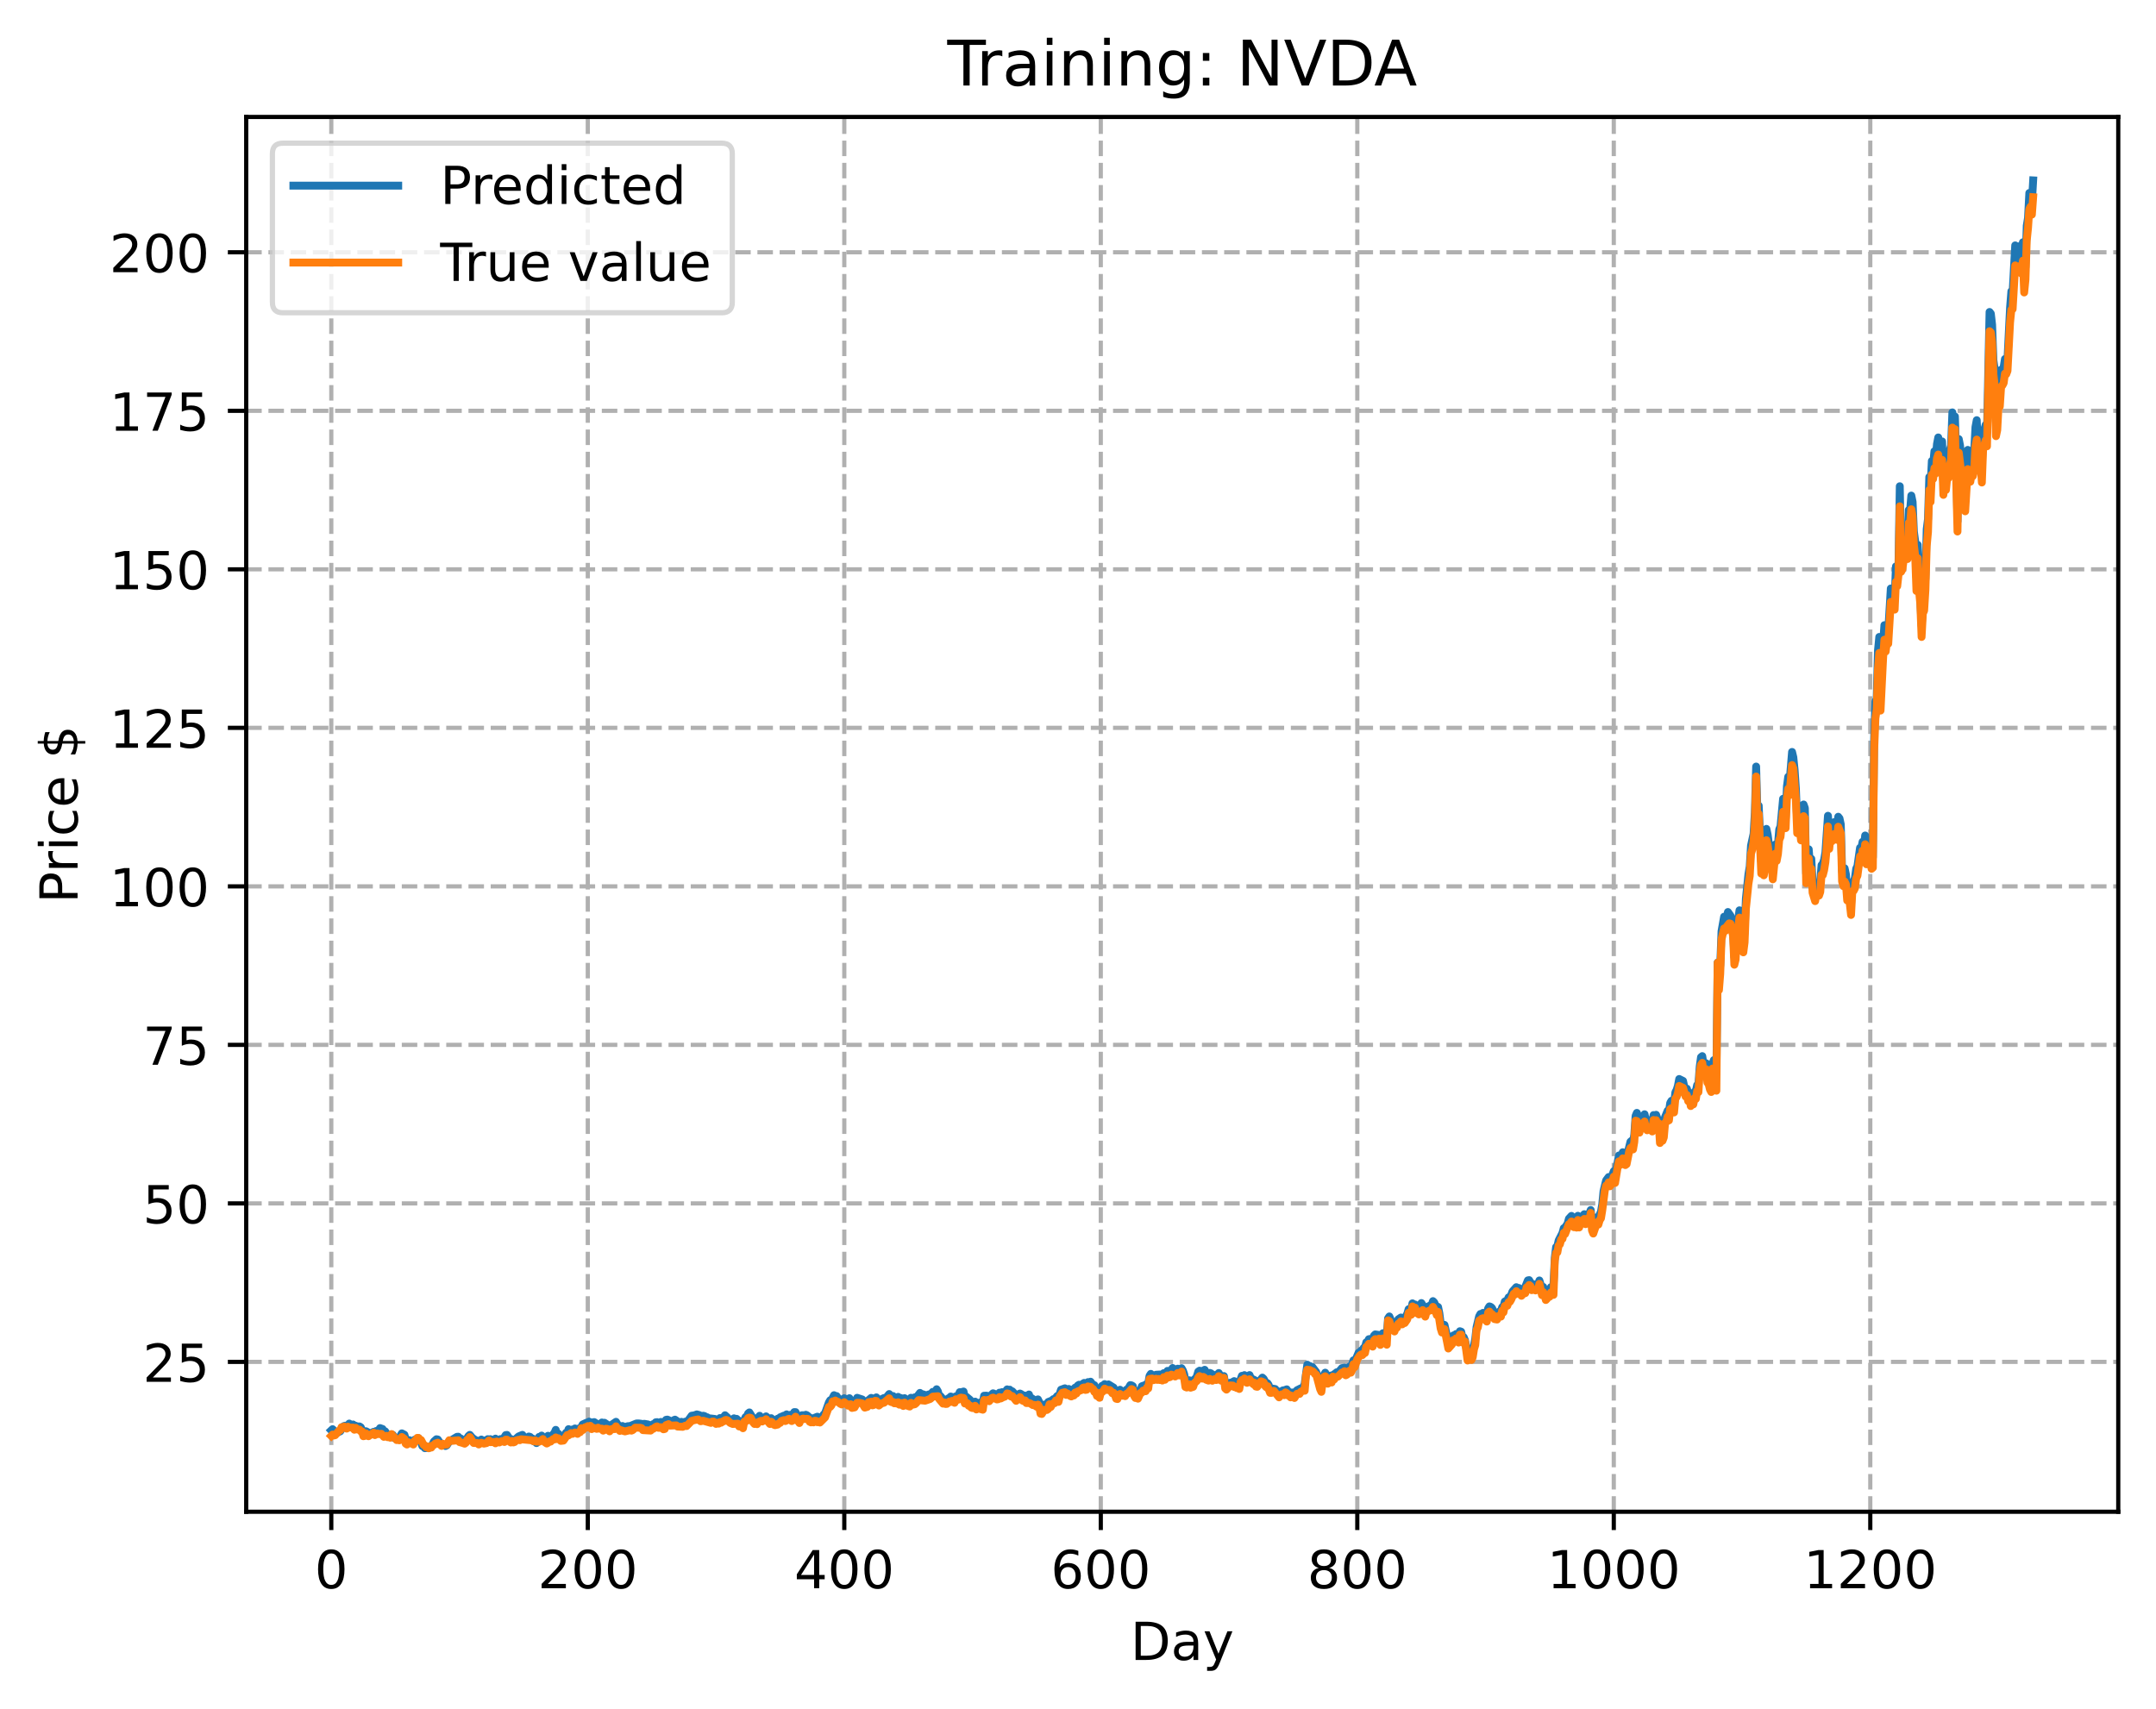 <?xml version="1.0" encoding="utf-8" standalone="no"?>
<!DOCTYPE svg PUBLIC "-//W3C//DTD SVG 1.1//EN"
  "http://www.w3.org/Graphics/SVG/1.1/DTD/svg11.dtd">
<!-- Created with matplotlib (https://matplotlib.org/) -->
<svg height="325.986pt" version="1.1" viewBox="0 0 411.286 325.986" width="411.286pt" xmlns="http://www.w3.org/2000/svg" xmlns:xlink="http://www.w3.org/1999/xlink">
 <defs>
  <style type="text/css">
*{stroke-linecap:butt;stroke-linejoin:round;}
  </style>
 </defs>
 <g id="figure_1">
  <g id="patch_1">
   <path d="M 0 325.986 
L 411.286 325.986 
L 411.286 0 
L 0 0 
z
" style="fill:#ffffff;"/>
  </g>
  <g id="axes_1">
   <g id="patch_2">
    <path d="M 46.966 288.43 
L 404.086 288.43 
L 404.086 22.318 
L 46.966 22.318 
z
" style="fill:#ffffff;"/>
   </g>
   <g id="matplotlib.axis_1">
    <g id="xtick_1">
     <g id="line2d_1">
      <path clip-path="url(#p4d26ada1c5)" d="M 63.198 288.43 
L 63.198 22.318 
" style="fill:none;stroke:#b0b0b0;stroke-dasharray:2.96,1.28;stroke-dashoffset:0;stroke-width:0.8;"/>
     </g>
     <g id="line2d_2">
      <defs>
       <path d="M 0 0 
L 0 3.5 
" id="mea11b56816" style="stroke:#000000;stroke-width:0.8;"/>
      </defs>
      <g>
       <use style="stroke:#000000;stroke-width:0.8;" x="63.198" xlink:href="#mea11b56816" y="288.43"/>
      </g>
     </g>
     <g id="text_1">
      <!-- 0 -->
      <defs>
       <path d="M 31.781 66.406 
Q 24.172 66.406 20.328 58.906 
Q 16.5 51.422 16.5 36.375 
Q 16.5 21.391 20.328 13.891 
Q 24.172 6.391 31.781 6.391 
Q 39.453 6.391 43.281 13.891 
Q 47.125 21.391 47.125 36.375 
Q 47.125 51.422 43.281 58.906 
Q 39.453 66.406 31.781 66.406 
z
M 31.781 74.219 
Q 44.047 74.219 50.516 64.516 
Q 56.984 54.828 56.984 36.375 
Q 56.984 17.969 50.516 8.266 
Q 44.047 -1.422 31.781 -1.422 
Q 19.531 -1.422 13.062 8.266 
Q 6.594 17.969 6.594 36.375 
Q 6.594 54.828 13.062 64.516 
Q 19.531 74.219 31.781 74.219 
z
" id="DejaVuSans-48"/>
      </defs>
      <g transform="translate(60.017 303.029)scale(0.1 -0.1)">
       <use xlink:href="#DejaVuSans-48"/>
      </g>
     </g>
    </g>
    <g id="xtick_2">
     <g id="line2d_3">
      <path clip-path="url(#p4d26ada1c5)" d="M 112.129 288.43 
L 112.129 22.318 
" style="fill:none;stroke:#b0b0b0;stroke-dasharray:2.96,1.28;stroke-dashoffset:0;stroke-width:0.8;"/>
     </g>
     <g id="line2d_4">
      <g>
       <use style="stroke:#000000;stroke-width:0.8;" x="112.129" xlink:href="#mea11b56816" y="288.43"/>
      </g>
     </g>
     <g id="text_2">
      <!-- 200 -->
      <defs>
       <path d="M 19.188 8.297 
L 53.609 8.297 
L 53.609 0 
L 7.328 0 
L 7.328 8.297 
Q 12.938 14.109 22.625 23.891 
Q 32.328 33.688 34.812 36.531 
Q 39.547 41.844 41.422 45.531 
Q 43.312 49.219 43.312 52.781 
Q 43.312 58.594 39.234 62.25 
Q 35.156 65.922 28.609 65.922 
Q 23.969 65.922 18.812 64.312 
Q 13.672 62.703 7.812 59.422 
L 7.812 69.391 
Q 13.766 71.781 18.938 73 
Q 24.125 74.219 28.422 74.219 
Q 39.75 74.219 46.484 68.547 
Q 53.219 62.891 53.219 53.422 
Q 53.219 48.922 51.531 44.891 
Q 49.859 40.875 45.406 35.406 
Q 44.188 33.984 37.641 27.219 
Q 31.109 20.453 19.188 8.297 
z
" id="DejaVuSans-50"/>
      </defs>
      <g transform="translate(102.585 303.029)scale(0.1 -0.1)">
       <use xlink:href="#DejaVuSans-50"/>
       <use x="63.623" xlink:href="#DejaVuSans-48"/>
       <use x="127.246" xlink:href="#DejaVuSans-48"/>
      </g>
     </g>
    </g>
    <g id="xtick_3">
     <g id="line2d_5">
      <path clip-path="url(#p4d26ada1c5)" d="M 161.06 288.43 
L 161.06 22.318 
" style="fill:none;stroke:#b0b0b0;stroke-dasharray:2.96,1.28;stroke-dashoffset:0;stroke-width:0.8;"/>
     </g>
     <g id="line2d_6">
      <g>
       <use style="stroke:#000000;stroke-width:0.8;" x="161.06" xlink:href="#mea11b56816" y="288.43"/>
      </g>
     </g>
     <g id="text_3">
      <!-- 400 -->
      <defs>
       <path d="M 37.797 64.312 
L 12.891 25.391 
L 37.797 25.391 
z
M 35.203 72.906 
L 47.609 72.906 
L 47.609 25.391 
L 58.016 25.391 
L 58.016 17.188 
L 47.609 17.188 
L 47.609 0 
L 37.797 0 
L 37.797 17.188 
L 4.891 17.188 
L 4.891 26.703 
z
" id="DejaVuSans-52"/>
      </defs>
      <g transform="translate(151.516 303.029)scale(0.1 -0.1)">
       <use xlink:href="#DejaVuSans-52"/>
       <use x="63.623" xlink:href="#DejaVuSans-48"/>
       <use x="127.246" xlink:href="#DejaVuSans-48"/>
      </g>
     </g>
    </g>
    <g id="xtick_4">
     <g id="line2d_7">
      <path clip-path="url(#p4d26ada1c5)" d="M 209.99 288.43 
L 209.99 22.318 
" style="fill:none;stroke:#b0b0b0;stroke-dasharray:2.96,1.28;stroke-dashoffset:0;stroke-width:0.8;"/>
     </g>
     <g id="line2d_8">
      <g>
       <use style="stroke:#000000;stroke-width:0.8;" x="209.99" xlink:href="#mea11b56816" y="288.43"/>
      </g>
     </g>
     <g id="text_4">
      <!-- 600 -->
      <defs>
       <path d="M 33.016 40.375 
Q 26.375 40.375 22.484 35.828 
Q 18.609 31.297 18.609 23.391 
Q 18.609 15.531 22.484 10.953 
Q 26.375 6.391 33.016 6.391 
Q 39.656 6.391 43.531 10.953 
Q 47.406 15.531 47.406 23.391 
Q 47.406 31.297 43.531 35.828 
Q 39.656 40.375 33.016 40.375 
z
M 52.594 71.297 
L 52.594 62.312 
Q 48.875 64.062 45.094 64.984 
Q 41.312 65.922 37.594 65.922 
Q 27.828 65.922 22.672 59.328 
Q 17.531 52.734 16.797 39.406 
Q 19.672 43.656 24.016 45.922 
Q 28.375 48.188 33.594 48.188 
Q 44.578 48.188 50.953 41.516 
Q 57.328 34.859 57.328 23.391 
Q 57.328 12.156 50.688 5.359 
Q 44.047 -1.422 33.016 -1.422 
Q 20.359 -1.422 13.672 8.266 
Q 6.984 17.969 6.984 36.375 
Q 6.984 53.656 15.188 63.938 
Q 23.391 74.219 37.203 74.219 
Q 40.922 74.219 44.703 73.484 
Q 48.484 72.75 52.594 71.297 
z
" id="DejaVuSans-54"/>
      </defs>
      <g transform="translate(200.446 303.029)scale(0.1 -0.1)">
       <use xlink:href="#DejaVuSans-54"/>
       <use x="63.623" xlink:href="#DejaVuSans-48"/>
       <use x="127.246" xlink:href="#DejaVuSans-48"/>
      </g>
     </g>
    </g>
    <g id="xtick_5">
     <g id="line2d_9">
      <path clip-path="url(#p4d26ada1c5)" d="M 258.921 288.43 
L 258.921 22.318 
" style="fill:none;stroke:#b0b0b0;stroke-dasharray:2.96,1.28;stroke-dashoffset:0;stroke-width:0.8;"/>
     </g>
     <g id="line2d_10">
      <g>
       <use style="stroke:#000000;stroke-width:0.8;" x="258.921" xlink:href="#mea11b56816" y="288.43"/>
      </g>
     </g>
     <g id="text_5">
      <!-- 800 -->
      <defs>
       <path d="M 31.781 34.625 
Q 24.75 34.625 20.719 30.859 
Q 16.703 27.094 16.703 20.516 
Q 16.703 13.922 20.719 10.156 
Q 24.75 6.391 31.781 6.391 
Q 38.812 6.391 42.859 10.172 
Q 46.922 13.969 46.922 20.516 
Q 46.922 27.094 42.891 30.859 
Q 38.875 34.625 31.781 34.625 
z
M 21.922 38.812 
Q 15.578 40.375 12.031 44.719 
Q 8.5 49.078 8.5 55.328 
Q 8.5 64.062 14.719 69.141 
Q 20.953 74.219 31.781 74.219 
Q 42.672 74.219 48.875 69.141 
Q 55.078 64.062 55.078 55.328 
Q 55.078 49.078 51.531 44.719 
Q 48 40.375 41.703 38.812 
Q 48.828 37.156 52.797 32.312 
Q 56.781 27.484 56.781 20.516 
Q 56.781 9.906 50.312 4.234 
Q 43.844 -1.422 31.781 -1.422 
Q 19.734 -1.422 13.25 4.234 
Q 6.781 9.906 6.781 20.516 
Q 6.781 27.484 10.781 32.312 
Q 14.797 37.156 21.922 38.812 
z
M 18.312 54.391 
Q 18.312 48.734 21.844 45.562 
Q 25.391 42.391 31.781 42.391 
Q 38.141 42.391 41.719 45.562 
Q 45.312 48.734 45.312 54.391 
Q 45.312 60.062 41.719 63.234 
Q 38.141 66.406 31.781 66.406 
Q 25.391 66.406 21.844 63.234 
Q 18.312 60.062 18.312 54.391 
z
" id="DejaVuSans-56"/>
      </defs>
      <g transform="translate(249.377 303.029)scale(0.1 -0.1)">
       <use xlink:href="#DejaVuSans-56"/>
       <use x="63.623" xlink:href="#DejaVuSans-48"/>
       <use x="127.246" xlink:href="#DejaVuSans-48"/>
      </g>
     </g>
    </g>
    <g id="xtick_6">
     <g id="line2d_11">
      <path clip-path="url(#p4d26ada1c5)" d="M 307.851 288.43 
L 307.851 22.318 
" style="fill:none;stroke:#b0b0b0;stroke-dasharray:2.96,1.28;stroke-dashoffset:0;stroke-width:0.8;"/>
     </g>
     <g id="line2d_12">
      <g>
       <use style="stroke:#000000;stroke-width:0.8;" x="307.851" xlink:href="#mea11b56816" y="288.43"/>
      </g>
     </g>
     <g id="text_6">
      <!-- 1000 -->
      <defs>
       <path d="M 12.406 8.297 
L 28.516 8.297 
L 28.516 63.922 
L 10.984 60.406 
L 10.984 69.391 
L 28.422 72.906 
L 38.281 72.906 
L 38.281 8.297 
L 54.391 8.297 
L 54.391 0 
L 12.406 0 
z
" id="DejaVuSans-49"/>
      </defs>
      <g transform="translate(295.126 303.029)scale(0.1 -0.1)">
       <use xlink:href="#DejaVuSans-49"/>
       <use x="63.623" xlink:href="#DejaVuSans-48"/>
       <use x="127.246" xlink:href="#DejaVuSans-48"/>
       <use x="190.869" xlink:href="#DejaVuSans-48"/>
      </g>
     </g>
    </g>
    <g id="xtick_7">
     <g id="line2d_13">
      <path clip-path="url(#p4d26ada1c5)" d="M 356.782 288.43 
L 356.782 22.318 
" style="fill:none;stroke:#b0b0b0;stroke-dasharray:2.96,1.28;stroke-dashoffset:0;stroke-width:0.8;"/>
     </g>
     <g id="line2d_14">
      <g>
       <use style="stroke:#000000;stroke-width:0.8;" x="356.782" xlink:href="#mea11b56816" y="288.43"/>
      </g>
     </g>
     <g id="text_7">
      <!-- 1200 -->
      <g transform="translate(344.057 303.029)scale(0.1 -0.1)">
       <use xlink:href="#DejaVuSans-49"/>
       <use x="63.623" xlink:href="#DejaVuSans-50"/>
       <use x="127.246" xlink:href="#DejaVuSans-48"/>
       <use x="190.869" xlink:href="#DejaVuSans-48"/>
      </g>
     </g>
    </g>
    <g id="text_8">
     <!-- Day -->
     <defs>
      <path d="M 19.672 64.797 
L 19.672 8.109 
L 31.594 8.109 
Q 46.688 8.109 53.688 14.938 
Q 60.688 21.781 60.688 36.531 
Q 60.688 51.172 53.688 57.984 
Q 46.688 64.797 31.594 64.797 
z
M 9.812 72.906 
L 30.078 72.906 
Q 51.266 72.906 61.172 64.094 
Q 71.094 55.281 71.094 36.531 
Q 71.094 17.672 61.125 8.828 
Q 51.172 0 30.078 0 
L 9.812 0 
z
" id="DejaVuSans-68"/>
      <path d="M 34.281 27.484 
Q 23.391 27.484 19.188 25 
Q 14.984 22.516 14.984 16.5 
Q 14.984 11.719 18.141 8.906 
Q 21.297 6.109 26.703 6.109 
Q 34.188 6.109 38.703 11.406 
Q 43.219 16.703 43.219 25.484 
L 43.219 27.484 
z
M 52.203 31.203 
L 52.203 0 
L 43.219 0 
L 43.219 8.297 
Q 40.141 3.328 35.547 0.953 
Q 30.953 -1.422 24.312 -1.422 
Q 15.922 -1.422 10.953 3.297 
Q 6 8.016 6 15.922 
Q 6 25.141 12.172 29.828 
Q 18.359 34.516 30.609 34.516 
L 43.219 34.516 
L 43.219 35.406 
Q 43.219 41.609 39.141 45 
Q 35.062 48.391 27.688 48.391 
Q 23 48.391 18.547 47.266 
Q 14.109 46.141 10.016 43.891 
L 10.016 52.203 
Q 14.938 54.109 19.578 55.047 
Q 24.219 56 28.609 56 
Q 40.484 56 46.344 49.844 
Q 52.203 43.703 52.203 31.203 
z
" id="DejaVuSans-97"/>
      <path d="M 32.172 -5.078 
Q 28.375 -14.844 24.75 -17.812 
Q 21.141 -20.797 15.094 -20.797 
L 7.906 -20.797 
L 7.906 -13.281 
L 13.188 -13.281 
Q 16.891 -13.281 18.938 -11.516 
Q 21 -9.766 23.484 -3.219 
L 25.094 0.875 
L 2.984 54.688 
L 12.5 54.688 
L 29.594 11.922 
L 46.688 54.688 
L 56.203 54.688 
z
" id="DejaVuSans-121"/>
     </defs>
     <g transform="translate(215.652 316.707)scale(0.1 -0.1)">
      <use xlink:href="#DejaVuSans-68"/>
      <use x="77.002" xlink:href="#DejaVuSans-97"/>
      <use x="138.281" xlink:href="#DejaVuSans-121"/>
     </g>
    </g>
   </g>
   <g id="matplotlib.axis_2">
    <g id="ytick_1">
     <g id="line2d_15">
      <path clip-path="url(#p4d26ada1c5)" d="M 46.966 259.844 
L 404.086 259.844 
" style="fill:none;stroke:#b0b0b0;stroke-dasharray:2.96,1.28;stroke-dashoffset:0;stroke-width:0.8;"/>
     </g>
     <g id="line2d_16">
      <defs>
       <path d="M 0 0 
L -3.5 0 
" id="m82877e3a3c" style="stroke:#000000;stroke-width:0.8;"/>
      </defs>
      <g>
       <use style="stroke:#000000;stroke-width:0.8;" x="46.966" xlink:href="#m82877e3a3c" y="259.844"/>
      </g>
     </g>
     <g id="text_9">
      <!-- 25 -->
      <defs>
       <path d="M 10.797 72.906 
L 49.516 72.906 
L 49.516 64.594 
L 19.828 64.594 
L 19.828 46.734 
Q 21.969 47.469 24.109 47.828 
Q 26.266 48.188 28.422 48.188 
Q 40.625 48.188 47.75 41.5 
Q 54.891 34.812 54.891 23.391 
Q 54.891 11.625 47.562 5.094 
Q 40.234 -1.422 26.906 -1.422 
Q 22.312 -1.422 17.547 -0.641 
Q 12.797 0.141 7.719 1.703 
L 7.719 11.625 
Q 12.109 9.234 16.797 8.062 
Q 21.484 6.891 26.703 6.891 
Q 35.156 6.891 40.078 11.328 
Q 45.016 15.766 45.016 23.391 
Q 45.016 31 40.078 35.438 
Q 35.156 39.891 26.703 39.891 
Q 22.75 39.891 18.812 39.016 
Q 14.891 38.141 10.797 36.281 
z
" id="DejaVuSans-53"/>
      </defs>
      <g transform="translate(27.241 263.644)scale(0.1 -0.1)">
       <use xlink:href="#DejaVuSans-50"/>
       <use x="63.623" xlink:href="#DejaVuSans-53"/>
      </g>
     </g>
    </g>
    <g id="ytick_2">
     <g id="line2d_17">
      <path clip-path="url(#p4d26ada1c5)" d="M 46.966 229.6 
L 404.086 229.6 
" style="fill:none;stroke:#b0b0b0;stroke-dasharray:2.96,1.28;stroke-dashoffset:0;stroke-width:0.8;"/>
     </g>
     <g id="line2d_18">
      <g>
       <use style="stroke:#000000;stroke-width:0.8;" x="46.966" xlink:href="#m82877e3a3c" y="229.6"/>
      </g>
     </g>
     <g id="text_10">
      <!-- 50 -->
      <g transform="translate(27.241 233.399)scale(0.1 -0.1)">
       <use xlink:href="#DejaVuSans-53"/>
       <use x="63.623" xlink:href="#DejaVuSans-48"/>
      </g>
     </g>
    </g>
    <g id="ytick_3">
     <g id="line2d_19">
      <path clip-path="url(#p4d26ada1c5)" d="M 46.966 199.356 
L 404.086 199.356 
" style="fill:none;stroke:#b0b0b0;stroke-dasharray:2.96,1.28;stroke-dashoffset:0;stroke-width:0.8;"/>
     </g>
     <g id="line2d_20">
      <g>
       <use style="stroke:#000000;stroke-width:0.8;" x="46.966" xlink:href="#m82877e3a3c" y="199.356"/>
      </g>
     </g>
     <g id="text_11">
      <!-- 75 -->
      <defs>
       <path d="M 8.203 72.906 
L 55.078 72.906 
L 55.078 68.703 
L 28.609 0 
L 18.312 0 
L 43.219 64.594 
L 8.203 64.594 
z
" id="DejaVuSans-55"/>
      </defs>
      <g transform="translate(27.241 203.155)scale(0.1 -0.1)">
       <use xlink:href="#DejaVuSans-55"/>
       <use x="63.623" xlink:href="#DejaVuSans-53"/>
      </g>
     </g>
    </g>
    <g id="ytick_4">
     <g id="line2d_21">
      <path clip-path="url(#p4d26ada1c5)" d="M 46.966 169.112 
L 404.086 169.112 
" style="fill:none;stroke:#b0b0b0;stroke-dasharray:2.96,1.28;stroke-dashoffset:0;stroke-width:0.8;"/>
     </g>
     <g id="line2d_22">
      <g>
       <use style="stroke:#000000;stroke-width:0.8;" x="46.966" xlink:href="#m82877e3a3c" y="169.112"/>
      </g>
     </g>
     <g id="text_12">
      <!-- 100 -->
      <g transform="translate(20.878 172.911)scale(0.1 -0.1)">
       <use xlink:href="#DejaVuSans-49"/>
       <use x="63.623" xlink:href="#DejaVuSans-48"/>
       <use x="127.246" xlink:href="#DejaVuSans-48"/>
      </g>
     </g>
    </g>
    <g id="ytick_5">
     <g id="line2d_23">
      <path clip-path="url(#p4d26ada1c5)" d="M 46.966 138.867 
L 404.086 138.867 
" style="fill:none;stroke:#b0b0b0;stroke-dasharray:2.96,1.28;stroke-dashoffset:0;stroke-width:0.8;"/>
     </g>
     <g id="line2d_24">
      <g>
       <use style="stroke:#000000;stroke-width:0.8;" x="46.966" xlink:href="#m82877e3a3c" y="138.867"/>
      </g>
     </g>
     <g id="text_13">
      <!-- 125 -->
      <g transform="translate(20.878 142.667)scale(0.1 -0.1)">
       <use xlink:href="#DejaVuSans-49"/>
       <use x="63.623" xlink:href="#DejaVuSans-50"/>
       <use x="127.246" xlink:href="#DejaVuSans-53"/>
      </g>
     </g>
    </g>
    <g id="ytick_6">
     <g id="line2d_25">
      <path clip-path="url(#p4d26ada1c5)" d="M 46.966 108.623 
L 404.086 108.623 
" style="fill:none;stroke:#b0b0b0;stroke-dasharray:2.96,1.28;stroke-dashoffset:0;stroke-width:0.8;"/>
     </g>
     <g id="line2d_26">
      <g>
       <use style="stroke:#000000;stroke-width:0.8;" x="46.966" xlink:href="#m82877e3a3c" y="108.623"/>
      </g>
     </g>
     <g id="text_14">
      <!-- 150 -->
      <g transform="translate(20.878 112.422)scale(0.1 -0.1)">
       <use xlink:href="#DejaVuSans-49"/>
       <use x="63.623" xlink:href="#DejaVuSans-53"/>
       <use x="127.246" xlink:href="#DejaVuSans-48"/>
      </g>
     </g>
    </g>
    <g id="ytick_7">
     <g id="line2d_27">
      <path clip-path="url(#p4d26ada1c5)" d="M 46.966 78.379 
L 404.086 78.379 
" style="fill:none;stroke:#b0b0b0;stroke-dasharray:2.96,1.28;stroke-dashoffset:0;stroke-width:0.8;"/>
     </g>
     <g id="line2d_28">
      <g>
       <use style="stroke:#000000;stroke-width:0.8;" x="46.966" xlink:href="#m82877e3a3c" y="78.379"/>
      </g>
     </g>
     <g id="text_15">
      <!-- 175 -->
      <g transform="translate(20.878 82.178)scale(0.1 -0.1)">
       <use xlink:href="#DejaVuSans-49"/>
       <use x="63.623" xlink:href="#DejaVuSans-55"/>
       <use x="127.246" xlink:href="#DejaVuSans-53"/>
      </g>
     </g>
    </g>
    <g id="ytick_8">
     <g id="line2d_29">
      <path clip-path="url(#p4d26ada1c5)" d="M 46.966 48.134 
L 404.086 48.134 
" style="fill:none;stroke:#b0b0b0;stroke-dasharray:2.96,1.28;stroke-dashoffset:0;stroke-width:0.8;"/>
     </g>
     <g id="line2d_30">
      <g>
       <use style="stroke:#000000;stroke-width:0.8;" x="46.966" xlink:href="#m82877e3a3c" y="48.134"/>
      </g>
     </g>
     <g id="text_16">
      <!-- 200 -->
      <g transform="translate(20.878 51.934)scale(0.1 -0.1)">
       <use xlink:href="#DejaVuSans-50"/>
       <use x="63.623" xlink:href="#DejaVuSans-48"/>
       <use x="127.246" xlink:href="#DejaVuSans-48"/>
      </g>
     </g>
    </g>
    <g id="text_17">
     <!-- Price $ -->
     <defs>
      <path d="M 19.672 64.797 
L 19.672 37.406 
L 32.078 37.406 
Q 38.969 37.406 42.719 40.969 
Q 46.484 44.531 46.484 51.125 
Q 46.484 57.672 42.719 61.234 
Q 38.969 64.797 32.078 64.797 
z
M 9.812 72.906 
L 32.078 72.906 
Q 44.344 72.906 50.609 67.359 
Q 56.891 61.812 56.891 51.125 
Q 56.891 40.328 50.609 34.812 
Q 44.344 29.297 32.078 29.297 
L 19.672 29.297 
L 19.672 0 
L 9.812 0 
z
" id="DejaVuSans-80"/>
      <path d="M 41.109 46.297 
Q 39.594 47.172 37.812 47.578 
Q 36.031 48 33.891 48 
Q 26.266 48 22.188 43.047 
Q 18.109 38.094 18.109 28.812 
L 18.109 0 
L 9.078 0 
L 9.078 54.688 
L 18.109 54.688 
L 18.109 46.188 
Q 20.953 51.172 25.484 53.578 
Q 30.031 56 36.531 56 
Q 37.453 56 38.578 55.875 
Q 39.703 55.766 41.062 55.516 
z
" id="DejaVuSans-114"/>
      <path d="M 9.422 54.688 
L 18.406 54.688 
L 18.406 0 
L 9.422 0 
z
M 9.422 75.984 
L 18.406 75.984 
L 18.406 64.594 
L 9.422 64.594 
z
" id="DejaVuSans-105"/>
      <path d="M 48.781 52.594 
L 48.781 44.188 
Q 44.969 46.297 41.141 47.344 
Q 37.312 48.391 33.406 48.391 
Q 24.656 48.391 19.812 42.844 
Q 14.984 37.312 14.984 27.297 
Q 14.984 17.281 19.812 11.734 
Q 24.656 6.203 33.406 6.203 
Q 37.312 6.203 41.141 7.25 
Q 44.969 8.297 48.781 10.406 
L 48.781 2.094 
Q 45.016 0.344 40.984 -0.531 
Q 36.969 -1.422 32.422 -1.422 
Q 20.062 -1.422 12.781 6.344 
Q 5.516 14.109 5.516 27.297 
Q 5.516 40.672 12.859 48.328 
Q 20.219 56 33.016 56 
Q 37.156 56 41.109 55.141 
Q 45.062 54.297 48.781 52.594 
z
" id="DejaVuSans-99"/>
      <path d="M 56.203 29.594 
L 56.203 25.203 
L 14.891 25.203 
Q 15.484 15.922 20.484 11.062 
Q 25.484 6.203 34.422 6.203 
Q 39.594 6.203 44.453 7.469 
Q 49.312 8.734 54.109 11.281 
L 54.109 2.781 
Q 49.266 0.734 44.188 -0.344 
Q 39.109 -1.422 33.891 -1.422 
Q 20.797 -1.422 13.156 6.188 
Q 5.516 13.812 5.516 26.812 
Q 5.516 40.234 12.766 48.109 
Q 20.016 56 32.328 56 
Q 43.359 56 49.781 48.891 
Q 56.203 41.797 56.203 29.594 
z
M 47.219 32.234 
Q 47.125 39.594 43.094 43.984 
Q 39.062 48.391 32.422 48.391 
Q 24.906 48.391 20.391 44.141 
Q 15.875 39.891 15.188 32.172 
z
" id="DejaVuSans-101"/>
      <path id="DejaVuSans-32"/>
      <path d="M 33.797 -14.703 
L 28.906 -14.703 
L 28.859 0 
Q 23.734 0.094 18.609 1.188 
Q 13.484 2.297 8.297 4.5 
L 8.297 13.281 
Q 13.281 10.156 18.375 8.562 
Q 23.484 6.984 28.906 6.938 
L 28.906 29.203 
Q 18.109 30.953 13.203 35.156 
Q 8.297 39.359 8.297 46.688 
Q 8.297 54.641 13.625 59.219 
Q 18.953 63.812 28.906 64.5 
L 28.906 75.984 
L 33.797 75.984 
L 33.797 64.656 
Q 38.328 64.453 42.578 63.688 
Q 46.828 62.938 50.875 61.625 
L 50.875 53.078 
Q 46.828 55.125 42.547 56.25 
Q 38.281 57.375 33.797 57.562 
L 33.797 36.719 
Q 44.875 35.016 50.094 30.609 
Q 55.328 26.219 55.328 18.609 
Q 55.328 10.359 49.781 5.594 
Q 44.234 0.828 33.797 0.094 
z
M 28.906 37.594 
L 28.906 57.625 
Q 23.25 56.984 20.266 54.391 
Q 17.281 51.812 17.281 47.516 
Q 17.281 43.312 20.031 40.969 
Q 22.797 38.625 28.906 37.594 
z
M 33.797 28.219 
L 33.797 7.078 
Q 39.984 7.906 43.141 10.594 
Q 46.297 13.281 46.297 17.672 
Q 46.297 21.969 43.281 24.5 
Q 40.281 27.047 33.797 28.219 
z
" id="DejaVuSans-36"/>
     </defs>
     <g transform="translate(14.798 172.342)rotate(-90)scale(0.1 -0.1)">
      <use xlink:href="#DejaVuSans-80"/>
      <use x="58.553" xlink:href="#DejaVuSans-114"/>
      <use x="99.666" xlink:href="#DejaVuSans-105"/>
      <use x="127.449" xlink:href="#DejaVuSans-99"/>
      <use x="182.43" xlink:href="#DejaVuSans-101"/>
      <use x="243.953" xlink:href="#DejaVuSans-32"/>
      <use x="275.74" xlink:href="#DejaVuSans-36"/>
     </g>
    </g>
   </g>
   <g id="line2d_31">
    <path clip-path="url(#p4d26ada1c5)" d="M 63.198 272.908 
L 63.443 272.674 
L 64.177 273.425 
L 64.911 273.088 
L 65.4 272.283 
L 65.645 272.068 
L 65.89 272.008 
L 66.134 272.106 
L 66.379 272.026 
L 66.623 271.607 
L 66.868 271.986 
L 67.113 272.045 
L 67.357 271.783 
L 67.602 272.228 
L 67.847 272.026 
L 68.091 272.152 
L 68.581 272.153 
L 68.825 272.314 
L 69.315 273.39 
L 69.804 273.067 
L 70.049 273.189 
L 70.293 273.512 
L 70.783 273.414 
L 71.272 273.181 
L 71.517 273.694 
L 71.761 273.023 
L 72.006 273.062 
L 72.251 272.865 
L 72.495 272.469 
L 72.984 272.641 
L 73.229 273.216 
L 73.474 273.089 
L 73.718 273.467 
L 74.452 274.048 
L 74.942 273.773 
L 75.186 274.359 
L 75.431 274.266 
L 75.676 274.419 
L 76.165 274.334 
L 76.654 273.474 
L 77.144 273.727 
L 77.388 274.547 
L 77.633 274.9 
L 77.878 275.045 
L 78.122 274.778 
L 78.611 275.131 
L 78.856 275.171 
L 79.101 274.686 
L 79.345 274.746 
L 79.835 274.402 
L 80.324 275.222 
L 80.569 275.899 
L 80.813 275.975 
L 81.058 276.304 
L 81.547 276.26 
L 81.792 276.277 
L 82.526 275.57 
L 82.771 275.033 
L 83.26 274.596 
L 83.505 274.645 
L 84.239 275.717 
L 84.728 275.693 
L 84.972 275.894 
L 85.217 275.777 
L 85.706 275.018 
L 87.174 274.135 
L 87.419 274.116 
L 87.664 274.421 
L 87.908 274.465 
L 88.398 275.011 
L 88.642 274.999 
L 88.887 274.751 
L 89.376 273.968 
L 89.621 273.763 
L 90.11 274.336 
L 90.599 274.696 
L 91.333 275.012 
L 91.823 274.656 
L 92.067 274.985 
L 92.312 274.825 
L 92.557 275.062 
L 93.046 274.58 
L 93.291 274.923 
L 93.535 274.58 
L 93.78 275.031 
L 94.025 274.737 
L 94.269 275.035 
L 94.514 274.479 
L 94.759 274.749 
L 95.248 274.794 
L 95.493 274.561 
L 95.737 274.67 
L 95.982 274.593 
L 96.471 273.804 
L 96.716 273.774 
L 97.205 274.529 
L 97.45 274.556 
L 97.939 274.963 
L 98.918 274.066 
L 99.652 273.763 
L 99.896 274.192 
L 100.141 274.38 
L 100.386 274.363 
L 100.63 274.499 
L 100.875 274.079 
L 101.12 274.146 
L 101.364 274.44 
L 101.609 274.476 
L 101.854 275.001 
L 102.098 275.041 
L 102.343 275.336 
L 102.832 274.153 
L 103.077 274.2 
L 103.321 273.9 
L 103.811 274.462 
L 104.055 274.73 
L 104.545 273.938 
L 105.034 274.967 
L 105.279 274.521 
L 105.523 273.65 
L 105.768 273.375 
L 106.013 272.806 
L 106.257 273.947 
L 106.502 273.526 
L 106.747 274.091 
L 106.991 274.35 
L 107.236 274.387 
L 107.481 273.952 
L 107.725 273.788 
L 107.97 273.367 
L 108.215 273.468 
L 108.459 272.672 
L 108.704 272.939 
L 109.193 272.738 
L 109.438 272.886 
L 109.682 272.542 
L 109.927 272.861 
L 110.416 272.539 
L 110.661 272.496 
L 110.906 272.263 
L 111.15 271.78 
L 111.884 271.442 
L 112.129 271.619 
L 112.374 271.234 
L 112.618 271.388 
L 112.863 271.741 
L 113.108 271.366 
L 113.352 271.323 
L 114.331 271.977 
L 114.575 271.91 
L 114.82 271.4 
L 115.065 272.006 
L 115.309 271.45 
L 115.799 271.777 
L 116.043 272.261 
L 116.533 271.947 
L 117.511 271.271 
L 118.245 272.474 
L 118.49 272.129 
L 118.735 272.072 
L 119.224 272.302 
L 119.713 272.114 
L 120.203 272.082 
L 121.426 271.583 
L 121.915 271.59 
L 122.404 271.658 
L 122.649 272.071 
L 122.894 271.65 
L 123.628 271.778 
L 123.872 272.076 
L 124.117 272.088 
L 124.606 271.712 
L 124.851 271.743 
L 125.096 271.366 
L 125.34 271.333 
L 125.83 271.636 
L 126.074 271.293 
L 126.319 271.341 
L 126.563 271.836 
L 126.808 271.787 
L 127.053 270.894 
L 127.297 270.846 
L 127.542 270.946 
L 127.787 271.298 
L 128.031 271.371 
L 128.276 271.284 
L 128.521 270.964 
L 128.765 270.857 
L 129.499 271.374 
L 129.744 271.67 
L 129.989 271.273 
L 130.233 271.467 
L 130.723 271.243 
L 130.967 271.457 
L 131.946 270.103 
L 132.435 270.042 
L 132.924 269.861 
L 133.414 269.984 
L 133.658 270.281 
L 134.148 270.113 
L 134.392 270.171 
L 134.637 270.526 
L 134.882 270.394 
L 135.126 270.581 
L 136.35 270.722 
L 136.594 271.024 
L 136.839 270.834 
L 137.084 270.969 
L 137.328 270.56 
L 137.573 270.58 
L 138.062 270.381 
L 138.307 270.02 
L 138.796 270.472 
L 139.041 270.841 
L 139.53 270.915 
L 139.775 270.857 
L 140.019 270.607 
L 140.264 270.854 
L 140.509 270.701 
L 141.243 271.386 
L 141.487 271.369 
L 141.732 271.476 
L 142.221 270.373 
L 142.466 270.288 
L 142.711 269.679 
L 142.955 269.481 
L 143.689 270.657 
L 144.423 270.728 
L 144.912 270.12 
L 145.402 270.995 
L 145.646 270.498 
L 145.891 270.538 
L 146.136 270.234 
L 146.625 270.685 
L 146.87 270.749 
L 147.114 270.578 
L 147.359 270.855 
L 147.604 270.907 
L 147.848 271.112 
L 148.093 271.013 
L 148.338 270.687 
L 148.582 270.751 
L 148.827 270.408 
L 149.561 270.088 
L 149.806 270.287 
L 150.05 269.852 
L 150.295 270.189 
L 150.784 269.939 
L 151.029 270.576 
L 151.518 269.418 
L 151.763 269.419 
L 152.252 270.524 
L 152.497 270.577 
L 152.741 270.424 
L 152.986 270.016 
L 153.475 270.023 
L 153.72 269.928 
L 153.965 270.036 
L 154.454 270.485 
L 154.699 270.546 
L 155.188 270.837 
L 155.433 270.491 
L 155.922 270.294 
L 156.166 270.846 
L 156.411 270.658 
L 156.656 270.611 
L 157.145 269.848 
L 157.39 269.644 
L 158.124 267.58 
L 158.368 267.162 
L 158.613 267.154 
L 159.102 266.193 
L 159.347 266.673 
L 159.592 266.357 
L 160.326 267.41 
L 160.57 267.323 
L 160.815 266.931 
L 161.06 266.774 
L 161.549 267.07 
L 161.794 267.413 
L 162.038 266.767 
L 162.283 267.332 
L 162.527 267.586 
L 162.772 267.668 
L 163.017 267.885 
L 163.506 266.691 
L 164.485 267.006 
L 164.974 267.74 
L 166.197 266.706 
L 166.442 267.284 
L 166.687 267.328 
L 166.931 266.75 
L 167.176 266.607 
L 167.421 267.112 
L 167.91 267.459 
L 168.154 266.952 
L 168.644 266.73 
L 168.888 266.862 
L 169.622 265.975 
L 169.867 266.4 
L 170.112 266.479 
L 170.356 266.351 
L 170.601 266.76 
L 170.846 266.8 
L 171.09 267.119 
L 171.335 266.511 
L 171.58 266.854 
L 171.824 266.721 
L 172.069 267.68 
L 172.314 266.922 
L 172.558 266.761 
L 172.803 267.19 
L 173.048 267.011 
L 173.292 267.579 
L 173.537 266.978 
L 173.782 266.685 
L 174.026 266.963 
L 174.515 266.594 
L 174.76 266.725 
L 175.494 265.757 
L 175.739 266.255 
L 175.983 265.998 
L 176.717 266.236 
L 177.207 266.038 
L 177.451 266.132 
L 177.941 265.556 
L 178.185 265.808 
L 178.43 265.771 
L 178.675 265.059 
L 178.919 265.465 
L 179.164 266.427 
L 179.409 266.368 
L 180.142 267.267 
L 180.632 267.445 
L 180.876 266.821 
L 181.121 266.702 
L 181.366 266.45 
L 181.855 266.617 
L 182.1 266.57 
L 182.344 266.409 
L 182.589 266.559 
L 182.834 266.192 
L 183.078 265.609 
L 183.323 265.637 
L 183.812 265.495 
L 184.057 266.593 
L 184.302 266.466 
L 185.036 267.066 
L 185.28 267.552 
L 185.525 267.632 
L 186.014 267.419 
L 186.259 268.402 
L 186.748 267.695 
L 186.993 267.579 
L 187.237 267.649 
L 187.482 267.604 
L 187.727 266.294 
L 188.216 266.29 
L 188.461 266.465 
L 188.95 266.282 
L 189.439 265.83 
L 190.173 266.152 
L 190.418 266.054 
L 190.663 265.714 
L 190.907 265.96 
L 191.152 265.609 
L 191.397 265.781 
L 191.641 265.712 
L 192.13 265.082 
L 192.375 265.248 
L 192.62 265.141 
L 192.864 265.683 
L 193.109 265.444 
L 193.843 266.253 
L 194.577 265.877 
L 194.822 265.991 
L 195.066 266.322 
L 195.311 266.242 
L 195.556 266.286 
L 195.8 266.938 
L 196.045 266.716 
L 196.29 266.061 
L 196.534 266.937 
L 196.779 266.748 
L 197.513 267.271 
L 198.002 266.992 
L 198.247 267.501 
L 198.491 268.816 
L 198.736 269.108 
L 198.981 268.314 
L 199.225 267.985 
L 199.47 267.969 
L 199.715 268.192 
L 199.959 267.487 
L 200.693 267.195 
L 200.938 266.949 
L 201.183 266.979 
L 201.672 266.36 
L 201.917 266.609 
L 202.406 265.145 
L 203.14 264.879 
L 203.385 265.391 
L 203.874 265.005 
L 204.118 265.378 
L 204.363 265.146 
L 204.608 265.281 
L 204.852 265.188 
L 205.097 264.753 
L 205.342 264.774 
L 205.586 264.371 
L 205.831 264.204 
L 206.076 264.358 
L 206.565 264.019 
L 206.81 263.851 
L 207.299 264.181 
L 207.544 263.7 
L 207.788 263.841 
L 208.033 263.616 
L 208.522 264.267 
L 208.767 264.278 
L 209.012 264.987 
L 209.501 265.343 
L 209.746 266.013 
L 209.99 264.845 
L 210.235 264.403 
L 210.479 264.345 
L 210.724 264.079 
L 210.969 264.382 
L 211.458 264.135 
L 212.437 264.742 
L 212.681 265.551 
L 212.926 265.922 
L 213.171 266.076 
L 213.415 265.384 
L 213.66 265.155 
L 213.905 265.55 
L 214.639 265.431 
L 214.883 265.144 
L 215.128 265.12 
L 215.617 264.267 
L 215.862 264.314 
L 216.106 264.476 
L 216.351 265.679 
L 216.596 265.936 
L 216.84 265.4 
L 217.085 265.767 
L 217.33 265.376 
L 217.574 265.26 
L 217.819 264.489 
L 218.064 264.386 
L 218.308 264.523 
L 218.553 264.17 
L 219.042 263.938 
L 219.287 262.501 
L 219.532 262.126 
L 220.021 262.643 
L 220.51 262.293 
L 221.244 262.249 
L 221.489 262.57 
L 221.734 262.413 
L 221.978 261.995 
L 222.223 262.166 
L 222.467 261.983 
L 222.712 261.552 
L 223.201 261.719 
L 223.691 261.011 
L 223.935 261.947 
L 224.425 261.269 
L 224.669 261.138 
L 224.914 261.442 
L 225.403 261.042 
L 225.648 261.471 
L 225.893 262.168 
L 226.137 263.5 
L 226.382 263.797 
L 226.627 263.439 
L 226.871 263.349 
L 227.116 263.738 
L 227.605 263.705 
L 227.85 263.159 
L 228.094 263.019 
L 228.339 262.519 
L 228.584 261.692 
L 228.828 261.517 
L 229.073 262.424 
L 229.318 261.546 
L 229.562 261.59 
L 229.807 261.35 
L 230.052 261.813 
L 230.541 262.23 
L 230.786 261.941 
L 231.03 262.035 
L 231.275 262.303 
L 231.52 262.386 
L 231.764 262.342 
L 232.009 262.508 
L 232.498 261.962 
L 232.743 262.406 
L 232.988 262.619 
L 233.477 262.546 
L 233.722 263.944 
L 233.966 264.294 
L 234.211 264.039 
L 234.455 264.047 
L 234.7 263.814 
L 234.945 263.798 
L 235.434 263.506 
L 235.923 264.027 
L 236.168 264.09 
L 236.413 263.867 
L 236.902 262.5 
L 237.147 262.624 
L 237.391 262.361 
L 237.636 262.737 
L 237.881 262.784 
L 238.37 262.352 
L 238.615 262.962 
L 239.349 263.32 
L 239.593 263.956 
L 240.327 263.449 
L 240.816 262.839 
L 241.061 263.069 
L 241.55 263.971 
L 241.795 263.914 
L 242.04 264.284 
L 242.284 265.464 
L 242.529 265.373 
L 242.774 264.939 
L 243.263 265.016 
L 243.508 265.345 
L 243.997 265.623 
L 244.242 265.478 
L 244.486 265.703 
L 244.731 265.275 
L 244.976 265.256 
L 245.465 265.076 
L 245.709 265.497 
L 245.954 265.562 
L 246.199 265.746 
L 247.177 265.6 
L 247.422 265.244 
L 248.156 264.879 
L 248.645 264.718 
L 248.89 263.994 
L 249.379 260.372 
L 249.624 260.83 
L 249.869 260.615 
L 250.113 260.905 
L 250.358 260.824 
L 251.092 261.781 
L 251.826 264.486 
L 252.07 264.642 
L 252.56 262.329 
L 252.804 261.897 
L 253.294 263.03 
L 253.783 262.451 
L 254.028 262.667 
L 254.272 262.352 
L 254.762 262.022 
L 255.006 261.815 
L 255.251 261.9 
L 255.985 261.033 
L 256.474 260.935 
L 256.719 261.347 
L 257.453 260.726 
L 257.697 260.976 
L 258.187 259.545 
L 258.431 259.816 
L 259.165 258.09 
L 259.41 258.03 
L 259.655 257.677 
L 259.899 257.705 
L 260.144 257.169 
L 260.389 257.124 
L 260.633 256.106 
L 260.878 256.02 
L 261.123 255.505 
L 261.367 255.468 
L 261.612 255.586 
L 261.857 255.832 
L 262.101 254.839 
L 262.346 254.594 
L 263.08 254.706 
L 263.325 255.451 
L 263.814 254.363 
L 264.303 255.184 
L 264.548 254.801 
L 264.792 251.528 
L 265.037 251.169 
L 265.526 252.342 
L 266.016 252.752 
L 266.26 252.392 
L 266.505 252.28 
L 266.75 251.714 
L 267.239 251.374 
L 267.484 251.747 
L 267.728 251.573 
L 267.973 251.556 
L 268.462 250.638 
L 268.707 249.785 
L 268.952 249.996 
L 269.196 249.89 
L 269.441 248.667 
L 269.685 249.12 
L 269.93 248.885 
L 270.175 249.512 
L 270.419 249.379 
L 270.664 249.669 
L 271.153 248.615 
L 271.887 249.817 
L 272.132 249.439 
L 273.111 248.923 
L 273.355 248.246 
L 273.6 248.489 
L 273.845 249.087 
L 274.334 249.366 
L 274.579 250.567 
L 274.823 252.458 
L 275.068 253.182 
L 275.313 253.186 
L 275.557 252.781 
L 276.046 254.942 
L 276.291 256.298 
L 276.78 256.087 
L 277.27 254.783 
L 277.514 255.059 
L 277.759 254.526 
L 278.004 255.005 
L 278.248 255.218 
L 278.493 253.986 
L 278.738 254.076 
L 278.982 255.197 
L 279.227 255.128 
L 279.472 255.736 
L 279.961 258.424 
L 280.206 258.563 
L 280.695 258.398 
L 280.94 257.865 
L 281.429 255.41 
L 281.673 253.21 
L 282.163 251.151 
L 282.407 250.701 
L 282.652 250.719 
L 282.897 250.488 
L 283.141 250.656 
L 283.386 250.967 
L 283.631 250.93 
L 283.875 249.636 
L 284.12 249.253 
L 284.365 249.332 
L 284.609 249.551 
L 285.099 250.54 
L 285.343 250.718 
L 285.588 250.748 
L 285.833 250.629 
L 286.077 250.207 
L 286.322 250.133 
L 286.567 249.389 
L 286.811 249.343 
L 287.056 248.323 
L 287.545 248.062 
L 287.79 247.522 
L 288.034 247.433 
L 288.279 247.066 
L 288.524 246.405 
L 289.258 245.586 
L 289.502 245.93 
L 289.747 245.743 
L 290.236 246.228 
L 290.481 245.943 
L 290.726 245.859 
L 290.97 245.512 
L 291.46 244.288 
L 291.704 244.236 
L 292.194 245.097 
L 292.438 244.982 
L 292.928 245.319 
L 293.417 244.99 
L 293.661 244.302 
L 294.151 245.924 
L 294.395 245.541 
L 294.885 246.969 
L 295.619 246.323 
L 295.863 245.576 
L 296.108 245.75 
L 296.353 244.997 
L 296.597 239.962 
L 296.842 237.933 
L 297.087 237.754 
L 297.331 236.677 
L 298.065 235.231 
L 298.31 234.326 
L 298.555 234.202 
L 299.044 233.449 
L 299.289 232.523 
L 299.778 231.986 
L 300.022 232.658 
L 300.512 232.99 
L 300.756 233.019 
L 301.001 231.965 
L 301.246 232.883 
L 302.224 231.659 
L 302.469 232.31 
L 302.714 231.711 
L 302.958 231.893 
L 303.203 231.5 
L 303.448 230.862 
L 303.692 233.42 
L 303.937 234.176 
L 304.671 232.242 
L 304.916 232.28 
L 305.405 231.182 
L 305.649 229.755 
L 305.894 227.259 
L 306.383 225.218 
L 306.873 224.568 
L 307.117 224.859 
L 307.362 224.75 
L 307.851 223.454 
L 308.096 224.28 
L 308.83 220.457 
L 309.075 220.908 
L 309.319 220.718 
L 309.564 219.836 
L 309.809 220.123 
L 310.053 220.963 
L 310.298 220.809 
L 311.032 217.832 
L 311.277 217.624 
L 311.521 218.012 
L 311.766 216.44 
L 312.01 212.908 
L 312.255 212.33 
L 312.5 213.083 
L 312.744 214.658 
L 312.989 213.702 
L 313.234 213.431 
L 313.723 212.592 
L 313.968 213.736 
L 314.212 214.128 
L 314.457 213.786 
L 314.702 213.728 
L 314.946 214.215 
L 315.191 214.28 
L 315.436 212.746 
L 315.68 213.016 
L 315.925 212.698 
L 316.17 213.404 
L 316.414 213.667 
L 316.659 216.262 
L 316.904 215.739 
L 317.148 216.156 
L 317.393 215.421 
L 317.637 213.112 
L 318.127 211.91 
L 318.371 212.1 
L 318.616 210.422 
L 318.861 210.017 
L 319.35 210.603 
L 319.595 208.406 
L 319.839 207.96 
L 320.084 207.16 
L 320.329 205.867 
L 321.063 206.232 
L 321.307 207.362 
L 321.552 207.92 
L 321.797 207.708 
L 322.041 208.507 
L 322.286 208.77 
L 322.531 209.594 
L 322.775 208.88 
L 323.02 209.417 
L 323.265 208.29 
L 323.509 208.113 
L 323.754 207.021 
L 323.998 206.815 
L 324.243 203.502 
L 324.488 201.7 
L 324.732 201.501 
L 324.977 203.138 
L 325.222 203.205 
L 325.466 202.863 
L 325.711 204.869 
L 325.956 205.462 
L 326.2 206.787 
L 326.445 206.801 
L 326.69 202.928 
L 326.934 202.264 
L 327.179 205.214 
L 327.424 204.762 
L 327.668 183.646 
L 327.913 186.742 
L 328.158 184.098 
L 328.402 177.675 
L 328.892 174.898 
L 329.136 175.688 
L 329.381 175.227 
L 329.625 174.006 
L 330.115 174.704 
L 330.359 175.35 
L 330.604 177.23 
L 330.849 182.55 
L 331.093 181.508 
L 331.338 177.246 
L 331.827 173.681 
L 332.317 177.298 
L 332.561 179.869 
L 332.806 177.787 
L 333.051 171.452 
L 333.54 166.771 
L 333.785 165.328 
L 334.029 161.327 
L 334.519 159.075 
L 334.763 155.023 
L 335.008 146.253 
L 335.252 154.981 
L 335.497 153.713 
L 335.986 164.309 
L 336.231 161.95 
L 336.476 164.469 
L 336.72 163.268 
L 336.965 158.145 
L 337.21 159.279 
L 337.699 163.084 
L 337.944 163.239 
L 338.188 166.109 
L 338.678 161.122 
L 338.922 162.348 
L 339.167 161.148 
L 339.412 158.25 
L 339.656 157.666 
L 340.146 152.4 
L 340.635 156.085 
L 340.88 150.029 
L 341.124 148.201 
L 341.369 149.382 
L 341.858 143.464 
L 342.103 144.49 
L 342.347 146.897 
L 342.592 150.494 
L 342.837 156.976 
L 343.326 155.967 
L 343.571 158.275 
L 343.815 158.744 
L 344.06 153.49 
L 344.305 154.187 
L 344.549 166.619 
L 344.794 165.75 
L 345.039 162.039 
L 345.283 165.115 
L 345.528 163.845 
L 345.773 168.182 
L 346.017 169.388 
L 346.262 169.944 
L 346.507 168.77 
L 346.751 168.854 
L 346.996 169.308 
L 347.24 168.044 
L 347.485 165.056 
L 347.73 164.787 
L 347.974 164.013 
L 348.219 162.642 
L 348.708 155.645 
L 348.953 159.703 
L 349.198 157.684 
L 349.442 158.015 
L 349.687 158.044 
L 349.932 156.848 
L 350.421 158.107 
L 350.666 155.831 
L 350.91 156.141 
L 351.155 157.279 
L 351.4 165.986 
L 351.644 167.65 
L 351.889 165.668 
L 352.134 166.82 
L 352.378 170.185 
L 352.623 169.643 
L 352.868 170.682 
L 353.112 172.567 
L 353.357 168.364 
L 353.601 168.126 
L 353.846 167.547 
L 354.091 165.742 
L 354.335 165.231 
L 354.825 161.764 
L 355.069 161.806 
L 355.314 160.603 
L 355.559 161.762 
L 355.803 159.408 
L 356.048 162.596 
L 356.293 162.496 
L 356.537 162.55 
L 356.782 162.309 
L 357.027 164.367 
L 357.271 163.57 
L 357.516 140.857 
L 357.761 133.859 
L 358.005 133.302 
L 358.25 124.103 
L 358.495 121.52 
L 358.739 132.818 
L 359.228 122.721 
L 359.473 119.276 
L 359.718 121.891 
L 359.962 119.981 
L 360.207 120.379 
L 360.696 112.28 
L 360.941 112.677 
L 361.43 114.177 
L 361.675 108.06 
L 361.92 109.579 
L 362.164 107.695 
L 362.409 92.77 
L 362.654 106.301 
L 362.898 106.881 
L 363.143 103.78 
L 363.388 103.852 
L 363.632 103.267 
L 363.877 104.58 
L 364.122 97.305 
L 364.366 97.461 
L 364.611 94.555 
L 364.856 95.763 
L 365.1 101.41 
L 365.345 103.229 
L 365.589 110.06 
L 365.834 103.949 
L 366.568 119.371 
L 366.813 115.505 
L 367.057 113.783 
L 367.302 110.35 
L 367.547 100.963 
L 367.791 99.037 
L 368.036 91.013 
L 368.281 92.739 
L 368.525 87.947 
L 368.77 88.676 
L 369.015 86.091 
L 369.259 87.574 
L 369.504 84.722 
L 369.749 83.461 
L 369.993 86.263 
L 370.238 87.453 
L 370.483 84.215 
L 370.727 91.591 
L 370.972 87.94 
L 371.216 90.445 
L 371.461 88.127 
L 371.706 87.661 
L 371.95 85.86 
L 372.195 85.015 
L 372.44 78.682 
L 372.684 80.648 
L 372.929 79.457 
L 373.174 86.979 
L 373.418 99.469 
L 373.663 83.775 
L 373.908 85.017 
L 374.152 87.752 
L 374.397 92.485 
L 374.642 91.937 
L 374.886 94.592 
L 375.376 85.838 
L 375.865 88.921 
L 376.11 87.665 
L 376.354 87.449 
L 376.599 86.08 
L 376.844 81.487 
L 377.088 80.167 
L 377.333 85.564 
L 377.577 86.535 
L 377.822 84.98 
L 378.067 89.141 
L 378.311 82.668 
L 378.801 81.04 
L 379.045 82.514 
L 379.535 59.521 
L 379.779 59.831 
L 380.024 61.973 
L 380.269 68.74 
L 380.513 70.426 
L 380.758 80.468 
L 381.003 79.664 
L 381.247 74.421 
L 381.492 74.807 
L 381.737 70.539 
L 381.981 70.982 
L 382.226 70.031 
L 382.471 68.492 
L 382.96 68.483 
L 383.449 58.67 
L 383.694 55.564 
L 383.938 55.681 
L 384.428 46.817 
L 384.672 48.948 
L 384.917 48.194 
L 385.162 46.985 
L 385.651 49.935 
L 385.896 46.221 
L 386.14 53.268 
L 386.385 50.954 
L 386.63 43.061 
L 386.874 41.565 
L 387.119 36.815 
L 387.364 36.92 
L 387.608 38.664 
L 387.853 34.414 
L 387.853 34.414 
" style="fill:none;stroke:#1f77b4;stroke-linecap:square;stroke-width:1.5;"/>
   </g>
   <g id="line2d_32">
    <path clip-path="url(#p4d26ada1c5)" d="M 63.198 273.962 
L 63.443 273.708 
L 63.688 273.89 
L 63.932 273.829 
L 64.666 272.97 
L 64.911 272.874 
L 65.156 272.293 
L 65.4 272.402 
L 65.645 272.172 
L 66.134 272.571 
L 66.379 272.208 
L 66.623 272.366 
L 67.357 272.378 
L 67.602 272.789 
L 67.847 272.426 
L 68.091 272.729 
L 68.581 272.765 
L 68.825 273.091 
L 69.07 273.116 
L 69.315 274.023 
L 69.559 273.975 
L 69.804 273.479 
L 70.049 273.878 
L 70.293 274.023 
L 71.272 273.346 
L 71.517 273.805 
L 72.006 273.503 
L 72.251 273.624 
L 72.74 273.563 
L 73.229 274.144 
L 73.718 273.95 
L 73.963 274.217 
L 74.208 274.156 
L 74.452 274.313 
L 74.697 273.612 
L 74.942 273.999 
L 75.186 274.156 
L 75.676 274.761 
L 75.92 274.676 
L 76.165 274.809 
L 76.41 274.616 
L 76.654 274.168 
L 77.144 274.531 
L 77.388 275.438 
L 77.633 275.608 
L 77.878 275.172 
L 78.122 275.366 
L 78.367 275.354 
L 78.856 275.608 
L 79.101 274.906 
L 79.345 274.979 
L 79.59 274.338 
L 79.835 274.35 
L 80.079 274.834 
L 80.324 274.749 
L 80.813 275.68 
L 81.058 275.777 
L 81.303 276.128 
L 81.547 276.067 
L 81.792 276.322 
L 82.037 275.934 
L 82.281 276.188 
L 82.526 275.789 
L 82.771 275.692 
L 83.015 275.438 
L 83.505 275.257 
L 83.749 275.523 
L 83.994 275.608 
L 84.239 275.874 
L 84.483 275.451 
L 84.728 275.62 
L 85.217 275.62 
L 85.706 274.785 
L 85.951 274.942 
L 87.419 274.797 
L 87.664 275.148 
L 88.153 275.281 
L 88.642 275.451 
L 88.887 275.257 
L 89.132 274.7 
L 89.376 274.688 
L 89.621 274.18 
L 90.11 274.979 
L 90.355 275.317 
L 91.089 275.33 
L 91.333 275.596 
L 91.823 275.269 
L 92.312 275.438 
L 92.801 275.342 
L 93.291 274.834 
L 93.535 275.16 
L 94.269 275.124 
L 94.514 275.378 
L 94.759 275.039 
L 95.248 275.221 
L 95.737 274.955 
L 96.227 275.124 
L 96.471 274.688 
L 96.716 274.688 
L 97.45 275.221 
L 97.694 274.942 
L 97.939 275.209 
L 98.184 275.124 
L 98.428 274.846 
L 98.918 274.713 
L 99.162 274.785 
L 99.407 274.604 
L 101.364 274.797 
L 101.854 275.003 
L 102.098 274.821 
L 102.343 275.063 
L 102.587 274.991 
L 102.832 275.075 
L 103.321 274.785 
L 103.566 274.567 
L 103.811 275.075 
L 104.3 275.414 
L 104.545 275.281 
L 104.789 275.015 
L 105.034 275.051 
L 105.523 274.567 
L 105.768 274.64 
L 106.013 274.253 
L 106.257 274.579 
L 106.502 274.41 
L 106.991 274.918 
L 107.481 274.858 
L 108.215 273.793 
L 108.459 273.866 
L 108.948 273.43 
L 109.193 273.575 
L 109.682 273.309 
L 109.927 273.358 
L 110.172 273.575 
L 110.416 273.273 
L 110.661 273.261 
L 110.906 272.499 
L 111.15 272.862 
L 111.64 272.305 
L 111.884 272.39 
L 112.129 272.099 
L 112.374 272.136 
L 112.618 272.039 
L 112.863 272.668 
L 113.108 272.39 
L 113.842 272.62 
L 114.086 272.39 
L 114.331 272.583 
L 114.82 272.583 
L 115.065 272.958 
L 115.309 272.85 
L 115.554 272.608 
L 115.799 272.62 
L 116.288 273.091 
L 116.533 272.704 
L 116.777 272.729 
L 117.022 272.559 
L 117.267 272.668 
L 117.511 272.136 
L 117.756 272.62 
L 118.001 272.656 
L 118.245 273.007 
L 118.49 272.886 
L 119.224 273.104 
L 120.203 272.862 
L 120.447 272.958 
L 120.692 272.862 
L 121.181 272.39 
L 122.16 272.414 
L 122.404 272.487 
L 122.649 272.862 
L 124.117 272.946 
L 124.362 272.656 
L 124.606 272.62 
L 125.096 272.233 
L 125.34 272.148 
L 125.585 272.414 
L 125.83 272.426 
L 126.074 272.305 
L 126.563 272.704 
L 126.808 272.644 
L 127.053 271.906 
L 127.542 271.712 
L 127.787 272.003 
L 129.01 271.954 
L 129.255 272.184 
L 130.233 272.233 
L 130.723 272.015 
L 130.967 272.087 
L 131.946 271.095 
L 132.435 270.962 
L 133.169 270.817 
L 133.658 271.168 
L 134.148 271.071 
L 135.616 271.482 
L 135.86 271.228 
L 136.105 271.228 
L 136.35 271.386 
L 136.594 271.676 
L 136.839 271.482 
L 137.084 271.628 
L 137.328 271.349 
L 137.573 271.446 
L 137.818 271.216 
L 138.062 271.18 
L 138.307 270.962 
L 138.551 270.914 
L 138.796 271.011 
L 139.285 271.482 
L 139.775 271.688 
L 140.753 271.628 
L 140.998 272.16 
L 141.243 272.184 
L 141.487 272.063 
L 141.732 272.499 
L 141.977 271.265 
L 142.221 271.107 
L 142.466 271.083 
L 142.711 270.551 
L 142.955 270.466 
L 143.2 270.527 
L 143.689 271.41 
L 143.934 271.688 
L 144.178 271.543 
L 144.423 271.724 
L 144.668 271.325 
L 145.157 271.095 
L 145.402 271.216 
L 145.646 271.035 
L 145.891 271.047 
L 146.136 270.781 
L 146.87 271.688 
L 147.114 271.265 
L 147.359 271.446 
L 147.604 271.809 
L 147.848 271.918 
L 148.338 271.809 
L 148.582 271.555 
L 148.827 271.482 
L 149.072 271.107 
L 149.561 270.95 
L 149.806 271.132 
L 150.05 271.023 
L 150.295 270.769 
L 150.539 270.708 
L 151.029 271.132 
L 151.763 270.297 
L 152.007 271.035 
L 152.252 271.059 
L 152.497 271.507 
L 152.741 270.926 
L 152.986 270.72 
L 153.231 270.66 
L 153.475 270.744 
L 153.965 270.696 
L 154.209 270.769 
L 154.454 271.265 
L 154.699 271.386 
L 154.943 271.204 
L 155.188 271.386 
L 155.433 271.071 
L 155.677 271.095 
L 155.922 271.349 
L 156.166 271.241 
L 156.411 271.41 
L 157.39 270.43 
L 158.124 268.422 
L 158.368 268.434 
L 158.613 268.143 
L 158.858 267.369 
L 159.102 267.539 
L 159.347 267.212 
L 159.592 267.418 
L 159.836 267.454 
L 160.326 267.853 
L 160.57 267.962 
L 161.06 267.539 
L 161.304 267.853 
L 161.549 267.877 
L 161.794 268.204 
L 162.038 267.986 
L 162.283 267.926 
L 162.527 268.627 
L 163.017 268.531 
L 163.506 267.647 
L 163.995 267.66 
L 164.485 267.768 
L 164.974 268.567 
L 165.463 268.422 
L 165.708 267.527 
L 165.953 267.672 
L 166.197 267.43 
L 166.442 268.131 
L 166.687 268.059 
L 166.931 267.272 
L 167.176 267.297 
L 167.665 268.168 
L 168.154 267.768 
L 168.644 267.635 
L 169.622 266.789 
L 169.867 267.43 
L 170.112 267.527 
L 170.356 267.478 
L 170.601 267.744 
L 170.846 267.623 
L 171.09 267.793 
L 171.335 267.551 
L 171.58 268.01 
L 171.824 267.986 
L 172.069 267.708 
L 172.314 268.252 
L 172.558 267.611 
L 173.048 268.192 
L 173.537 268.361 
L 173.782 267.66 
L 174.026 268.023 
L 174.515 267.926 
L 174.76 267.72 
L 175.249 267.127 
L 176.473 267.248 
L 177.451 266.922 
L 177.941 266.474 
L 178.919 266.389 
L 179.164 266.934 
L 179.898 267.805 
L 180.142 267.575 
L 180.387 267.877 
L 180.632 267.853 
L 181.121 267.406 
L 181.366 267.49 
L 181.61 267.285 
L 182.1 267.647 
L 182.344 266.97 
L 182.589 267.103 
L 182.834 267.043 
L 183.078 266.752 
L 183.323 266.655 
L 183.812 266.74 
L 184.057 267.781 
L 184.302 267.647 
L 184.546 267.744 
L 184.791 268.216 
L 185.036 268.18 
L 185.28 268.567 
L 185.525 268.652 
L 185.77 268.579 
L 186.014 268.216 
L 186.259 268.918 
L 186.503 268.688 
L 187.482 268.966 
L 187.727 267.103 
L 188.216 267.224 
L 188.461 267.091 
L 188.705 267.345 
L 189.195 266.74 
L 189.439 266.655 
L 190.173 267.006 
L 190.418 266.97 
L 190.663 266.559 
L 190.907 266.825 
L 191.397 266.559 
L 191.641 266.498 
L 191.886 266.28 
L 192.13 265.857 
L 192.375 265.93 
L 192.864 266.45 
L 193.109 266.365 
L 193.598 266.958 
L 193.843 267.272 
L 194.088 266.934 
L 194.332 266.922 
L 194.577 266.571 
L 195.066 267.236 
L 195.311 267.333 
L 195.556 267.2 
L 195.8 267.696 
L 196.29 267.684 
L 196.534 267.768 
L 197.024 268.083 
L 197.268 268.035 
L 197.758 268.398 
L 198.002 267.998 
L 198.247 268.422 
L 198.491 269.716 
L 198.736 269.777 
L 199.225 268.99 
L 199.715 269.015 
L 199.959 268.833 
L 200.204 267.926 
L 200.449 268.446 
L 200.693 267.962 
L 200.938 267.732 
L 201.183 267.72 
L 201.427 267.188 
L 201.917 267.478 
L 202.161 266.45 
L 202.651 265.736 
L 203.14 265.627 
L 203.385 266.147 
L 203.629 265.869 
L 204.118 266.329 
L 204.363 266.438 
L 204.608 266.147 
L 204.852 266.256 
L 205.097 265.688 
L 205.342 265.881 
L 205.586 265.482 
L 206.32 265.204 
L 206.565 264.792 
L 206.81 264.72 
L 207.054 265.192 
L 207.299 265.155 
L 207.544 264.514 
L 207.788 264.744 
L 208.033 264.599 
L 208.278 264.925 
L 208.522 265.01 
L 208.767 265.567 
L 209.012 265.579 
L 209.256 266.341 
L 209.501 266.414 
L 209.746 266.692 
L 209.99 265.724 
L 210.235 265.627 
L 210.479 265.385 
L 210.724 264.95 
L 211.213 265.204 
L 211.703 265.216 
L 211.947 265.446 
L 212.192 265.833 
L 212.437 265.736 
L 212.681 266.147 
L 212.926 266.873 
L 213.171 266.934 
L 213.415 266.063 
L 213.66 265.966 
L 213.905 266.268 
L 214.149 266.305 
L 214.394 266.208 
L 214.639 266.377 
L 214.883 265.942 
L 215.128 265.869 
L 215.862 265.034 
L 216.106 265.155 
L 216.351 266.341 
L 216.596 266.728 
L 216.84 266.159 
L 217.085 266.861 
L 217.574 265.76 
L 217.819 265.7 
L 218.064 265.313 
L 218.553 265.434 
L 218.798 264.744 
L 219.042 264.913 
L 219.287 263.111 
L 219.776 263.014 
L 220.021 263.329 
L 220.266 263.256 
L 220.51 263.062 
L 220.755 263.28 
L 221 263.099 
L 221.244 263.304 
L 221.489 263.232 
L 221.734 263.401 
L 221.978 262.76 
L 222.223 263.256 
L 222.467 262.954 
L 222.712 262.433 
L 222.957 262.808 
L 223.201 262.736 
L 223.446 262.264 
L 224.18 262.627 
L 224.669 261.962 
L 224.914 262.421 
L 225.403 261.695 
L 225.648 262.615 
L 225.893 262.99 
L 226.137 264.635 
L 226.382 264.732 
L 226.627 264.224 
L 226.871 264.115 
L 227.116 264.768 
L 227.605 264.611 
L 227.85 263.885 
L 228.339 263.45 
L 228.584 262.845 
L 228.828 262.554 
L 229.318 263.038 
L 229.562 262.712 
L 229.807 262.881 
L 230.052 263.232 
L 230.541 263.413 
L 230.786 263.099 
L 231.275 263.437 
L 231.764 263.111 
L 232.009 263.304 
L 232.254 263.232 
L 232.498 262.566 
L 232.743 262.736 
L 232.988 263.437 
L 233.232 263.353 
L 233.477 262.881 
L 233.722 264.901 
L 233.966 265.131 
L 234.7 264.333 
L 235.189 264.357 
L 235.434 264.635 
L 235.679 264.635 
L 235.923 264.817 
L 236.168 264.853 
L 236.413 265.01 
L 236.657 263.667 
L 236.902 263.304 
L 237.147 263.317 
L 237.391 263.014 
L 237.881 263.837 
L 238.125 263.365 
L 238.37 263.159 
L 238.615 263.776 
L 238.859 263.643 
L 239.104 264.115 
L 239.349 263.837 
L 239.593 264.55 
L 239.838 264.599 
L 240.572 263.546 
L 241.061 263.752 
L 241.306 264.417 
L 241.55 264.671 
L 241.795 264.478 
L 242.284 265.748 
L 242.529 265.76 
L 242.774 265.409 
L 243.018 265.385 
L 243.997 266.607 
L 244.242 266.196 
L 244.486 266.038 
L 244.731 266.026 
L 244.976 266.196 
L 245.22 265.663 
L 245.465 265.809 
L 245.709 266.256 
L 245.954 266.147 
L 246.199 266.607 
L 246.443 266.317 
L 246.933 266.728 
L 247.422 265.93 
L 247.667 265.869 
L 247.911 265.954 
L 248.156 265.542 
L 248.401 265.446 
L 248.645 265.192 
L 248.89 265.349 
L 249.135 262.288 
L 249.379 261.32 
L 249.624 261.466 
L 249.869 261.393 
L 250.113 261.635 
L 250.358 261.611 
L 250.603 261.792 
L 250.847 262.167 
L 251.092 262.276 
L 251.826 265.034 
L 252.07 265.555 
L 252.315 263.704 
L 252.56 262.712 
L 252.804 262.591 
L 253.049 262.893 
L 253.294 264.006 
L 253.538 263.22 
L 253.783 263.147 
L 254.028 263.776 
L 254.272 262.651 
L 254.517 263.196 
L 254.762 262.772 
L 255.251 262.639 
L 255.985 261.889 
L 256.23 261.913 
L 256.474 261.623 
L 256.719 262.397 
L 256.964 262.264 
L 257.208 261.732 
L 257.453 261.526 
L 257.697 261.901 
L 257.942 261.405 
L 258.187 260.268 
L 258.431 260.849 
L 258.921 259.336 
L 259.41 258.61 
L 259.655 258.429 
L 259.899 258.55 
L 260.144 258.211 
L 260.389 258.151 
L 260.633 256.989 
L 260.878 256.905 
L 261.123 256.385 
L 261.612 256.493 
L 261.857 256.929 
L 262.101 255.731 
L 262.346 255.501 
L 262.591 255.659 
L 262.835 255.683 
L 263.08 255.405 
L 263.325 256.602 
L 263.569 255.768 
L 263.814 255.368 
L 264.058 255.61 
L 264.548 256.566 
L 264.792 251.92 
L 265.037 252.09 
L 265.282 252.816 
L 265.526 253.179 
L 265.771 253.312 
L 266.016 254.038 
L 266.26 253.312 
L 266.505 253.312 
L 266.75 252.55 
L 266.994 252.441 
L 267.239 252.114 
L 267.484 252.683 
L 267.728 252.38 
L 267.973 252.429 
L 268.462 251.715 
L 268.707 250.469 
L 268.952 250.771 
L 269.196 250.856 
L 269.441 249.259 
L 269.685 250.033 
L 269.93 249.489 
L 270.175 250.517 
L 270.419 250.19 
L 270.664 250.783 
L 270.909 250.686 
L 271.398 249.961 
L 271.887 251.207 
L 272.132 250.287 
L 272.621 250.106 
L 272.866 249.961 
L 273.111 249.997 
L 273.355 249.344 
L 273.845 250.215 
L 274.089 250.928 
L 274.334 250.299 
L 274.823 253.457 
L 275.068 254.243 
L 275.313 254.183 
L 275.557 253.578 
L 276.291 257.292 
L 277.025 256.457 
L 277.27 255.671 
L 277.514 255.707 
L 277.759 255.368 
L 278.248 256.155 
L 278.493 254.655 
L 278.738 254.642 
L 278.982 256.143 
L 279.227 255.973 
L 279.472 255.961 
L 279.961 259.578 
L 280.206 259.252 
L 280.695 259.482 
L 280.94 258.961 
L 281.184 257.437 
L 281.429 256.626 
L 281.673 253.747 
L 281.918 253.263 
L 282.163 251.957 
L 282.407 251.86 
L 282.652 251.594 
L 282.897 251.509 
L 283.141 251.763 
L 283.386 251.787 
L 283.631 252.15 
L 283.875 250.469 
L 284.12 250.239 
L 284.365 250.59 
L 284.609 250.711 
L 284.854 250.965 
L 285.099 251.679 
L 285.588 251.763 
L 285.833 251.11 
L 286.077 251.013 
L 286.322 251.207 
L 286.567 250.045 
L 286.811 250.384 
L 287.056 249.186 
L 287.301 249.065 
L 287.545 249.138 
L 287.79 248.436 
L 288.034 248.376 
L 288.279 247.952 
L 288.768 246.827 
L 289.013 246.985 
L 289.258 246.356 
L 289.502 246.779 
L 289.747 246.839 
L 289.992 246.779 
L 290.236 247.227 
L 290.726 246.682 
L 290.97 246.731 
L 291.215 245.642 
L 291.46 245.521 
L 291.704 245.17 
L 291.949 245.363 
L 292.194 246.162 
L 292.438 245.993 
L 292.683 246.041 
L 292.928 246.21 
L 293.172 245.993 
L 293.417 245.956 
L 293.661 244.952 
L 294.151 247.106 
L 294.395 246.537 
L 294.64 247.057 
L 294.885 248.037 
L 295.129 247.783 
L 295.374 247.348 
L 295.619 247.408 
L 295.863 246.585 
L 296.108 246.464 
L 296.353 247.057 
L 296.597 240.512 
L 296.842 239.048 
L 297.087 238.94 
L 297.331 237.633 
L 297.576 237.403 
L 297.821 236.46 
L 298.065 236.375 
L 298.31 235.214 
L 298.555 235.443 
L 299.289 233.568 
L 299.533 233.459 
L 299.778 233.06 
L 300.022 233.859 
L 300.267 234.149 
L 300.512 234.04 
L 300.756 234.222 
L 301.001 232.77 
L 301.246 234.197 
L 301.49 233.484 
L 301.735 233.375 
L 301.98 232.794 
L 302.224 232.564 
L 302.469 233.568 
L 302.714 232.552 
L 302.958 232.903 
L 303.203 232.951 
L 303.448 231.427 
L 303.692 234.766 
L 303.937 235.359 
L 304.671 233.217 
L 304.916 233.641 
L 305.16 232.806 
L 305.405 232.443 
L 305.649 230.943 
L 306.139 227.156 
L 306.383 226.213 
L 306.628 226.237 
L 306.873 225.584 
L 307.117 226.334 
L 307.362 226.007 
L 307.851 224.495 
L 308.096 225.705 
L 308.585 222.729 
L 308.83 221.579 
L 309.075 222.269 
L 309.319 222.124 
L 309.564 221.011 
L 309.809 221.458 
L 310.053 222.293 
L 310.298 222.112 
L 310.787 219.68 
L 311.032 219.027 
L 311.277 218.845 
L 311.521 219.305 
L 311.766 217.865 
L 312.01 213.825 
L 312.255 213.897 
L 312.5 214.357 
L 312.744 216.111 
L 312.989 214.962 
L 313.478 214.454 
L 313.723 213.982 
L 313.968 215.156 
L 314.212 215.652 
L 314.457 215.047 
L 314.702 215.095 
L 315.191 215.881 
L 315.436 213.692 
L 315.68 214.442 
L 315.925 213.728 
L 316.17 214.853 
L 316.414 214.309 
L 316.659 218.083 
L 316.904 216.595 
L 317.148 217.66 
L 317.393 217.019 
L 317.637 214.248 
L 317.882 214.067 
L 318.127 213.063 
L 318.371 213.764 
L 318.616 211.623 
L 318.861 211.429 
L 319.105 211.514 
L 319.35 212.252 
L 319.595 209.591 
L 319.839 209.3 
L 320.084 208.55 
L 320.329 207.195 
L 321.063 207.546 
L 321.552 209.216 
L 321.797 208.913 
L 322.041 210.087 
L 322.286 209.724 
L 322.531 211.03 
L 322.775 210.256 
L 323.02 210.716 
L 323.265 209.506 
L 323.509 209.675 
L 323.754 208.151 
L 323.998 208.381 
L 324.243 204.546 
L 324.488 203.142 
L 324.732 202.792 
L 324.977 204.582 
L 325.222 204.727 
L 325.466 204.001 
L 325.711 206.554 
L 325.956 206.905 
L 326.2 207.873 
L 326.445 208.344 
L 326.69 203.868 
L 326.934 204.001 
L 327.179 205.453 
L 327.424 208.103 
L 327.668 183.665 
L 327.913 188.903 
L 328.158 185.819 
L 328.402 179.237 
L 328.892 177.144 
L 329.136 177.604 
L 329.381 176.794 
L 329.87 176.177 
L 330.115 176.237 
L 330.604 178.548 
L 330.849 184.064 
L 331.093 183.084 
L 331.338 178.935 
L 331.827 175.076 
L 332.561 181.705 
L 332.806 179.794 
L 333.051 173.406 
L 333.54 168.616 
L 333.785 167.14 
L 334.029 162.857 
L 334.274 162.059 
L 334.519 160.51 
L 334.763 157.28 
L 335.008 148.158 
L 335.252 157.921 
L 335.497 155.284 
L 335.986 166.68 
L 336.231 163.801 
L 336.476 167.007 
L 336.72 165.361 
L 336.965 160.304 
L 337.21 161.284 
L 337.699 164.95 
L 337.944 164.962 
L 338.188 167.769 
L 338.678 162.869 
L 338.922 164.26 
L 339.167 162.954 
L 339.412 160.244 
L 339.656 159.687 
L 340.146 154.873 
L 340.39 156.99 
L 340.635 158.006 
L 340.88 152.235 
L 341.124 150.493 
L 341.369 151.715 
L 341.858 145.969 
L 342.103 146.598 
L 342.592 152.635 
L 342.837 158.974 
L 343.326 158.224 
L 343.571 160.341 
L 343.815 160.365 
L 344.06 155.719 
L 344.305 156.094 
L 344.549 168.519 
L 344.794 167.345 
L 345.039 163.777 
L 345.283 167.321 
L 345.528 165.736 
L 345.773 170.321 
L 346.262 171.93 
L 346.507 170.636 
L 346.751 170.854 
L 346.996 170.878 
L 347.24 170.176 
L 347.485 166.874 
L 347.73 166.958 
L 347.974 166.027 
L 348.219 164.502 
L 348.464 161.768 
L 348.708 157.679 
L 348.953 161.962 
L 349.198 159.349 
L 349.442 160.534 
L 349.687 160.075 
L 349.932 159.131 
L 350.421 160.232 
L 350.666 157.74 
L 351.155 158.974 
L 351.4 168.168 
L 351.644 169.075 
L 351.889 168.192 
L 352.134 168.712 
L 352.378 171.809 
L 352.623 171.386 
L 352.868 172.366 
L 353.112 174.568 
L 353.357 170.043 
L 353.601 169.971 
L 353.846 169.499 
L 354.091 167.587 
L 354.335 167.079 
L 354.825 163.377 
L 355.069 164.248 
L 355.314 162.288 
L 355.559 163.91 
L 355.803 161.079 
L 356.048 164.902 
L 356.293 163.97 
L 356.537 164.454 
L 356.782 164.442 
L 357.027 165.761 
L 357.271 165.555 
L 357.516 143.356 
L 357.761 137.053 
L 358.005 135.371 
L 358.25 127.604 
L 358.495 124.58 
L 358.739 135.577 
L 359.228 125.56 
L 359.473 122.052 
L 359.718 124.314 
L 359.962 122.451 
L 360.207 122.826 
L 360.696 114.829 
L 360.941 115.458 
L 361.186 115.446 
L 361.43 116.317 
L 361.675 111.03 
L 361.92 111.841 
L 362.164 109.688 
L 362.409 96.598 
L 362.654 109.107 
L 362.898 108.659 
L 363.143 106.929 
L 363.388 106.542 
L 363.632 105.756 
L 363.877 106.663 
L 364.122 99.768 
L 364.366 100.046 
L 364.611 97.167 
L 364.856 98.497 
L 365.1 103.99 
L 365.345 106.022 
L 365.589 112.76 
L 365.834 106.506 
L 366.079 112.639 
L 366.323 115.204 
L 366.568 121.531 
L 366.813 117.031 
L 367.057 116.511 
L 367.302 112.543 
L 367.547 104.147 
L 367.791 101.51 
L 368.036 93.489 
L 368.281 95.763 
L 368.525 90.537 
L 368.77 91.384 
L 369.015 89.315 
L 369.259 90.355 
L 369.504 87.452 
L 369.749 86.726 
L 369.993 89.085 
L 370.238 90.053 
L 370.483 87.742 
L 370.727 94.42 
L 370.972 91.214 
L 371.216 93.489 
L 371.461 91.093 
L 371.706 91.214 
L 371.95 88.686 
L 372.195 87.803 
L 372.44 81.585 
L 372.684 84.065 
L 372.929 81.875 
L 373.418 101.413 
L 373.663 86.363 
L 374.152 90.295 
L 374.397 94.747 
L 374.642 94.711 
L 374.886 97.554 
L 375.376 89.509 
L 375.62 90.247 
L 375.865 91.916 
L 376.11 90.513 
L 376.354 90.839 
L 376.599 89.654 
L 376.844 85.105 
L 377.088 83.871 
L 377.333 89.376 
L 377.577 89.497 
L 377.822 88.565 
L 378.067 92.061 
L 378.311 85.637 
L 378.801 83.98 
L 379.045 85.153 
L 379.535 63.196 
L 379.779 63.438 
L 380.024 65.265 
L 380.269 71.41 
L 380.513 73.54 
L 380.758 83.218 
L 381.003 82.056 
L 381.247 77.496 
L 381.492 77.556 
L 381.737 73.818 
L 381.981 73.54 
L 382.226 73.092 
L 382.471 71.277 
L 382.715 71.398 
L 382.96 70.757 
L 383.449 61.527 
L 383.694 59.095 
L 383.938 58.986 
L 384.428 50.639 
L 384.917 51.062 
L 385.162 50.796 
L 385.406 51.885 
L 385.651 52.224 
L 385.896 49.731 
L 386.14 55.804 
L 386.385 53.349 
L 386.63 45.884 
L 386.874 43.489 
L 387.119 39.896 
L 387.364 39.424 
L 387.608 40.948 
L 387.853 37.622 
L 387.853 37.622 
" style="fill:none;stroke:#ff7f0e;stroke-linecap:square;stroke-width:1.5;"/>
   </g>
   <g id="patch_3">
    <path d="M 46.966 288.43 
L 46.966 22.318 
" style="fill:none;stroke:#000000;stroke-linecap:square;stroke-linejoin:miter;stroke-width:0.8;"/>
   </g>
   <g id="patch_4">
    <path d="M 404.086 288.43 
L 404.086 22.318 
" style="fill:none;stroke:#000000;stroke-linecap:square;stroke-linejoin:miter;stroke-width:0.8;"/>
   </g>
   <g id="patch_5">
    <path d="M 46.966 288.43 
L 404.086 288.43 
" style="fill:none;stroke:#000000;stroke-linecap:square;stroke-linejoin:miter;stroke-width:0.8;"/>
   </g>
   <g id="patch_6">
    <path d="M 46.966 22.318 
L 404.086 22.318 
" style="fill:none;stroke:#000000;stroke-linecap:square;stroke-linejoin:miter;stroke-width:0.8;"/>
   </g>
   <g id="text_18">
    <!-- Training: NVDA -->
    <defs>
     <path d="M -0.297 72.906 
L 61.375 72.906 
L 61.375 64.594 
L 35.5 64.594 
L 35.5 0 
L 25.594 0 
L 25.594 64.594 
L -0.297 64.594 
z
" id="DejaVuSans-84"/>
     <path d="M 54.891 33.016 
L 54.891 0 
L 45.906 0 
L 45.906 32.719 
Q 45.906 40.484 42.875 44.328 
Q 39.844 48.188 33.797 48.188 
Q 26.516 48.188 22.312 43.547 
Q 18.109 38.922 18.109 30.906 
L 18.109 0 
L 9.078 0 
L 9.078 54.688 
L 18.109 54.688 
L 18.109 46.188 
Q 21.344 51.125 25.703 53.562 
Q 30.078 56 35.797 56 
Q 45.219 56 50.047 50.172 
Q 54.891 44.344 54.891 33.016 
z
" id="DejaVuSans-110"/>
     <path d="M 45.406 27.984 
Q 45.406 37.75 41.375 43.109 
Q 37.359 48.484 30.078 48.484 
Q 22.859 48.484 18.828 43.109 
Q 14.797 37.75 14.797 27.984 
Q 14.797 18.266 18.828 12.891 
Q 22.859 7.516 30.078 7.516 
Q 37.359 7.516 41.375 12.891 
Q 45.406 18.266 45.406 27.984 
z
M 54.391 6.781 
Q 54.391 -7.172 48.188 -13.984 
Q 42 -20.797 29.203 -20.797 
Q 24.469 -20.797 20.266 -20.094 
Q 16.062 -19.391 12.109 -17.922 
L 12.109 -9.188 
Q 16.062 -11.328 19.922 -12.344 
Q 23.781 -13.375 27.781 -13.375 
Q 36.625 -13.375 41.016 -8.766 
Q 45.406 -4.156 45.406 5.172 
L 45.406 9.625 
Q 42.625 4.781 38.281 2.391 
Q 33.938 0 27.875 0 
Q 17.828 0 11.672 7.656 
Q 5.516 15.328 5.516 27.984 
Q 5.516 40.672 11.672 48.328 
Q 17.828 56 27.875 56 
Q 33.938 56 38.281 53.609 
Q 42.625 51.219 45.406 46.391 
L 45.406 54.688 
L 54.391 54.688 
z
" id="DejaVuSans-103"/>
     <path d="M 11.719 12.406 
L 22.016 12.406 
L 22.016 0 
L 11.719 0 
z
M 11.719 51.703 
L 22.016 51.703 
L 22.016 39.312 
L 11.719 39.312 
z
" id="DejaVuSans-58"/>
     <path d="M 9.812 72.906 
L 23.094 72.906 
L 55.422 11.922 
L 55.422 72.906 
L 64.984 72.906 
L 64.984 0 
L 51.703 0 
L 19.391 60.984 
L 19.391 0 
L 9.812 0 
z
" id="DejaVuSans-78"/>
     <path d="M 28.609 0 
L 0.781 72.906 
L 11.078 72.906 
L 34.188 11.531 
L 57.328 72.906 
L 67.578 72.906 
L 39.797 0 
z
" id="DejaVuSans-86"/>
     <path d="M 34.188 63.188 
L 20.797 26.906 
L 47.609 26.906 
z
M 28.609 72.906 
L 39.797 72.906 
L 67.578 0 
L 57.328 0 
L 50.688 18.703 
L 17.828 18.703 
L 11.188 0 
L 0.781 0 
z
" id="DejaVuSans-65"/>
    </defs>
    <g transform="translate(180.714 16.318)scale(0.12 -0.12)">
     <use xlink:href="#DejaVuSans-84"/>
     <use x="46.334" xlink:href="#DejaVuSans-114"/>
     <use x="87.447" xlink:href="#DejaVuSans-97"/>
     <use x="148.727" xlink:href="#DejaVuSans-105"/>
     <use x="176.51" xlink:href="#DejaVuSans-110"/>
     <use x="239.889" xlink:href="#DejaVuSans-105"/>
     <use x="267.672" xlink:href="#DejaVuSans-110"/>
     <use x="331.051" xlink:href="#DejaVuSans-103"/>
     <use x="394.527" xlink:href="#DejaVuSans-58"/>
     <use x="428.219" xlink:href="#DejaVuSans-32"/>
     <use x="460.006" xlink:href="#DejaVuSans-78"/>
     <use x="534.811" xlink:href="#DejaVuSans-86"/>
     <use x="603.219" xlink:href="#DejaVuSans-68"/>
     <use x="678.471" xlink:href="#DejaVuSans-65"/>
    </g>
   </g>
   <g id="legend_1">
    <g id="patch_7">
     <path d="M 53.966 59.674 
L 137.694 59.674 
Q 139.694 59.674 139.694 57.674 
L 139.694 29.318 
Q 139.694 27.318 137.694 27.318 
L 53.966 27.318 
Q 51.966 27.318 51.966 29.318 
L 51.966 57.674 
Q 51.966 59.674 53.966 59.674 
z
" style="fill:#ffffff;opacity:0.8;stroke:#cccccc;stroke-linejoin:miter;"/>
    </g>
    <g id="line2d_33">
     <path d="M 55.966 35.417 
L 75.966 35.417 
" style="fill:none;stroke:#1f77b4;stroke-linecap:square;stroke-width:1.5;"/>
    </g>
    <g id="line2d_34"/>
    <g id="text_19">
     <!-- Predicted -->
     <defs>
      <path d="M 45.406 46.391 
L 45.406 75.984 
L 54.391 75.984 
L 54.391 0 
L 45.406 0 
L 45.406 8.203 
Q 42.578 3.328 38.25 0.953 
Q 33.938 -1.422 27.875 -1.422 
Q 17.969 -1.422 11.734 6.484 
Q 5.516 14.406 5.516 27.297 
Q 5.516 40.188 11.734 48.094 
Q 17.969 56 27.875 56 
Q 33.938 56 38.25 53.625 
Q 42.578 51.266 45.406 46.391 
z
M 14.797 27.297 
Q 14.797 17.391 18.875 11.75 
Q 22.953 6.109 30.078 6.109 
Q 37.203 6.109 41.297 11.75 
Q 45.406 17.391 45.406 27.297 
Q 45.406 37.203 41.297 42.844 
Q 37.203 48.484 30.078 48.484 
Q 22.953 48.484 18.875 42.844 
Q 14.797 37.203 14.797 27.297 
z
" id="DejaVuSans-100"/>
      <path d="M 18.312 70.219 
L 18.312 54.688 
L 36.812 54.688 
L 36.812 47.703 
L 18.312 47.703 
L 18.312 18.016 
Q 18.312 11.328 20.141 9.422 
Q 21.969 7.516 27.594 7.516 
L 36.812 7.516 
L 36.812 0 
L 27.594 0 
Q 17.188 0 13.234 3.875 
Q 9.281 7.766 9.281 18.016 
L 9.281 47.703 
L 2.688 47.703 
L 2.688 54.688 
L 9.281 54.688 
L 9.281 70.219 
z
" id="DejaVuSans-116"/>
     </defs>
     <g transform="translate(83.966 38.917)scale(0.1 -0.1)">
      <use xlink:href="#DejaVuSans-80"/>
      <use x="58.553" xlink:href="#DejaVuSans-114"/>
      <use x="97.416" xlink:href="#DejaVuSans-101"/>
      <use x="158.939" xlink:href="#DejaVuSans-100"/>
      <use x="222.416" xlink:href="#DejaVuSans-105"/>
      <use x="250.199" xlink:href="#DejaVuSans-99"/>
      <use x="305.18" xlink:href="#DejaVuSans-116"/>
      <use x="344.389" xlink:href="#DejaVuSans-101"/>
      <use x="405.912" xlink:href="#DejaVuSans-100"/>
     </g>
    </g>
    <g id="line2d_35">
     <path d="M 55.966 50.095 
L 75.966 50.095 
" style="fill:none;stroke:#ff7f0e;stroke-linecap:square;stroke-width:1.5;"/>
    </g>
    <g id="line2d_36"/>
    <g id="text_20">
     <!-- True value -->
     <defs>
      <path d="M 8.5 21.578 
L 8.5 54.688 
L 17.484 54.688 
L 17.484 21.922 
Q 17.484 14.156 20.5 10.266 
Q 23.531 6.391 29.594 6.391 
Q 36.859 6.391 41.078 11.031 
Q 45.312 15.672 45.312 23.688 
L 45.312 54.688 
L 54.297 54.688 
L 54.297 0 
L 45.312 0 
L 45.312 8.406 
Q 42.047 3.422 37.719 1 
Q 33.406 -1.422 27.688 -1.422 
Q 18.266 -1.422 13.375 4.438 
Q 8.5 10.297 8.5 21.578 
z
M 31.109 56 
z
" id="DejaVuSans-117"/>
      <path d="M 2.984 54.688 
L 12.5 54.688 
L 29.594 8.797 
L 46.688 54.688 
L 56.203 54.688 
L 35.688 0 
L 23.484 0 
z
" id="DejaVuSans-118"/>
      <path d="M 9.422 75.984 
L 18.406 75.984 
L 18.406 0 
L 9.422 0 
z
" id="DejaVuSans-108"/>
     </defs>
     <g transform="translate(83.966 53.595)scale(0.1 -0.1)">
      <use xlink:href="#DejaVuSans-84"/>
      <use x="46.334" xlink:href="#DejaVuSans-114"/>
      <use x="87.447" xlink:href="#DejaVuSans-117"/>
      <use x="150.826" xlink:href="#DejaVuSans-101"/>
      <use x="212.35" xlink:href="#DejaVuSans-32"/>
      <use x="244.137" xlink:href="#DejaVuSans-118"/>
      <use x="303.316" xlink:href="#DejaVuSans-97"/>
      <use x="364.596" xlink:href="#DejaVuSans-108"/>
      <use x="392.379" xlink:href="#DejaVuSans-117"/>
      <use x="455.758" xlink:href="#DejaVuSans-101"/>
     </g>
    </g>
   </g>
  </g>
 </g>
 <defs>
  <clipPath id="p4d26ada1c5">
   <rect height="266.112" width="357.12" x="46.966" y="22.318"/>
  </clipPath>
 </defs>
</svg>
